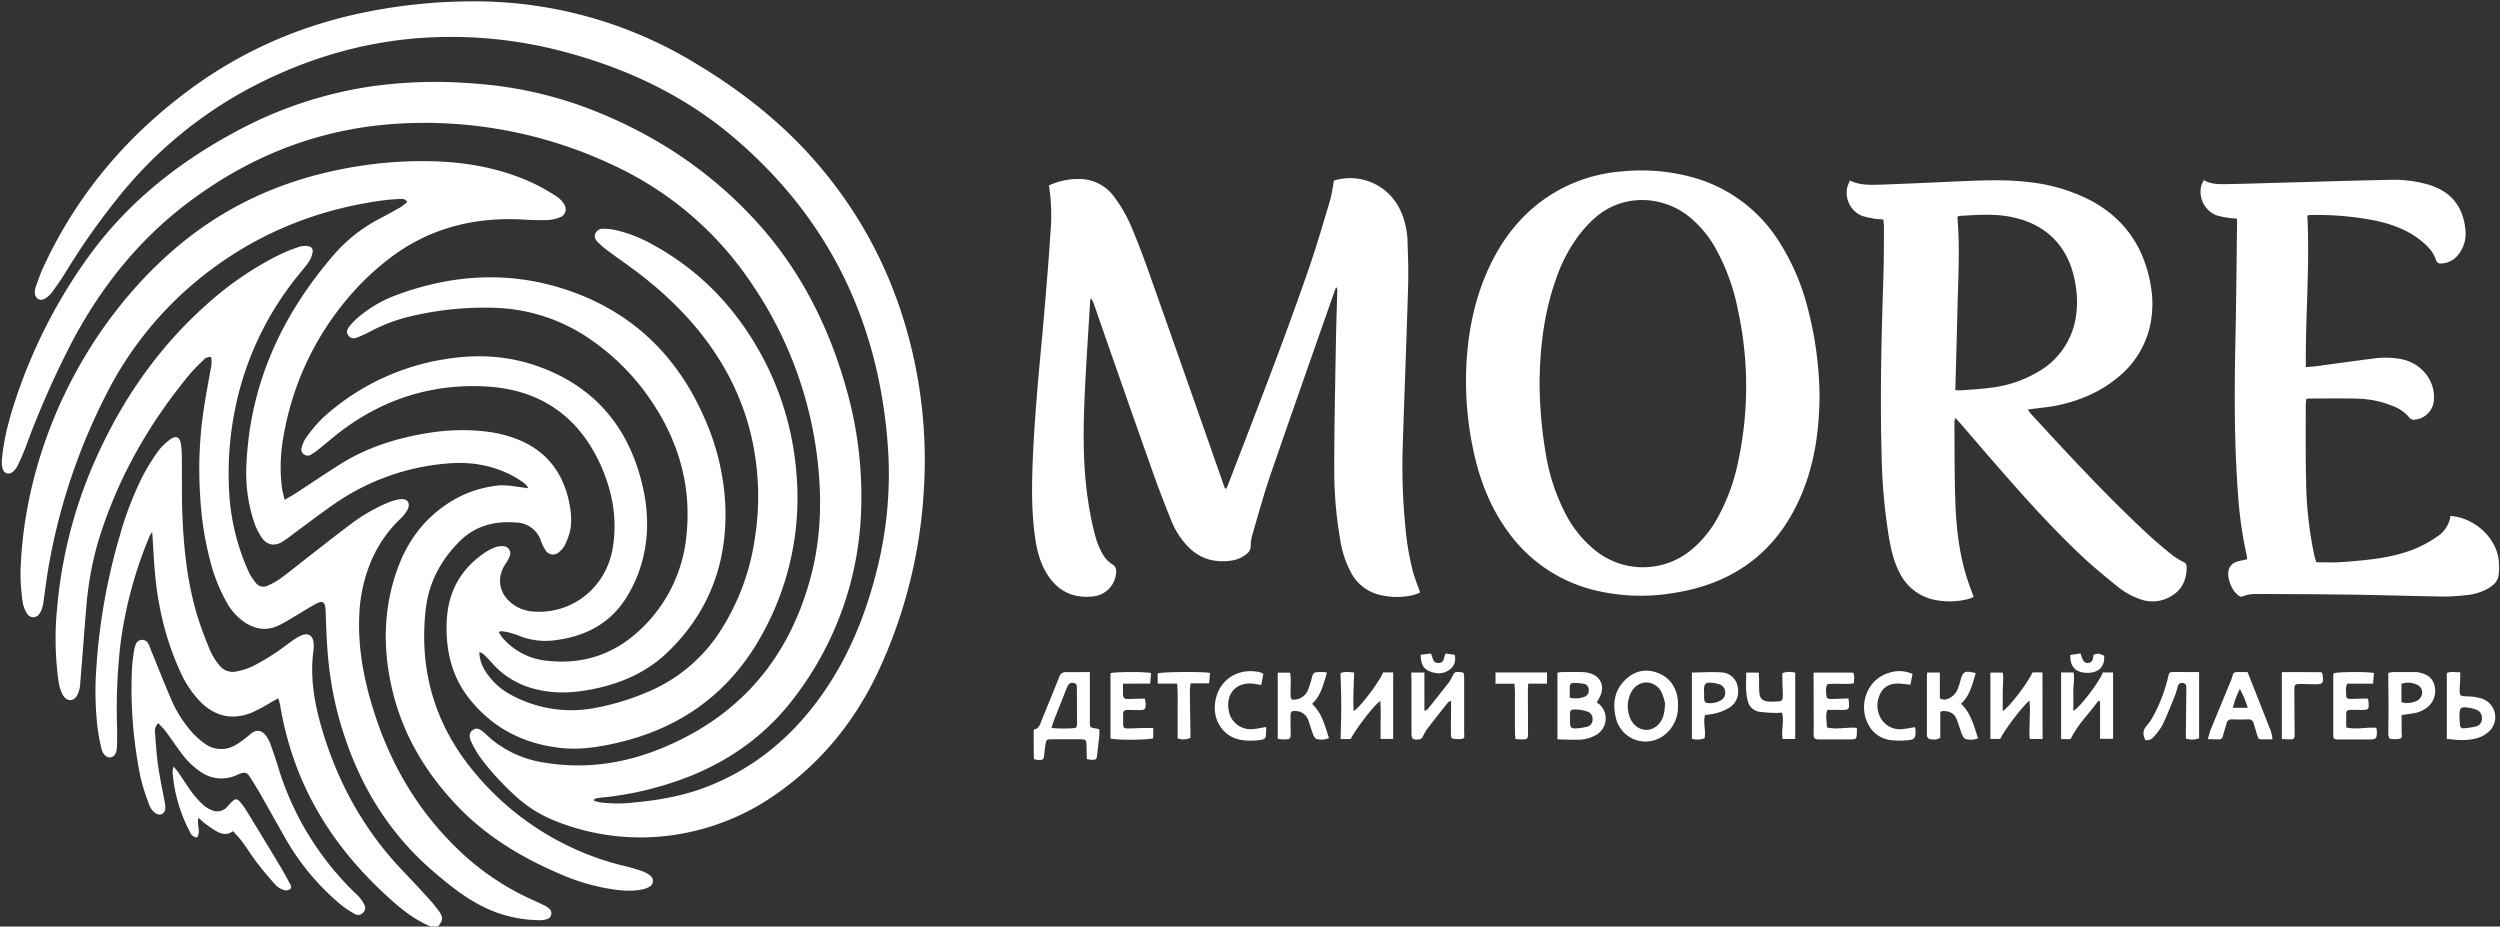 <?xml version="1.0" encoding="UTF-8" standalone="no"?>
<svg id="logo_more" xmlns:svg="http://www.w3.org/2000/svg" xmlns="http://www.w3.org/2000/svg" fill="#ffffff" height="361.44" width="975.28" version="1.1" viewBox="0 0 975.28 361.44">
  <rect x="0" y="0" width="975.28" height="361.44" fill="#333333" stroke="none"/>
  <title>logo_more</title>
<path
  id="path4"
  d="M 168,361.42 H 0 V 0 h 975.28 v 361.42 h -804.4 c 2,-2.27 2.14,-3.51 0.41,-5.94 a 56.78,56.78 0 0 0 -4.42,-5.37 q -4.85,-5.32 -9.82,-10.52 c -15.15,-15.91 -25.4,-34.57 -31.53,-55.6 -2.89,-9.92 -4.6,-19.94 -3.2,-30.3 a 13.86,13.86 0 0 0 0.05,-2.88 c -0.23,-2.89 -2.18,-4.08 -4.87,-2.91 a 20.64,20.64 0 0 0 -3.29,1.95 c -2.37,1.64 -4.63,3.44 -7,5 a 91.16,91.16 0 0 1 -8.49,5 28,28 0 0 1 -6.12,2 6.62,6.62 0 0 1 -7.08,-2.44 23.59,23.59 0 0 1 -3.42,-5.46 143.9,143.9 0 0 1 -5.22,-14.16 c -3.81,-12.8 -5.2,-26 -5.71,-39.3 -0.27,-7.19 -0.12,-14.4 -0.2,-21.6 a 40.26,40.26 0 0 0 -0.33,-5.49 c -0.43,-3.05 -2,-3.71 -4.44,-1.82 a 21.62,21.62 0 0 0 -4.58,4.53 84,84 0 0 0 -5.94,9.59 130.36,130.36 0 0 0 -9.11,24 235.1,235.1 0 0 0 -8.95,50.68 123.65,123.65 0 0 0 0.43,23.48 77.23,77.23 0 0 0 1.53,8.25 c 0.54,2.26 2.06,3.58 3.46,3.44 1.4,-0.14 2.47,-1.51 2.59,-4.07 0.11,-2.39 0.1,-4.79 0.06,-7.19 a 223.1,223.1 0 0 1 1.24,-32.58 161.88,161.88 0 0 1 11.42,-42.48 13.77,13.77 0 0 1 1,-1.67 c 0.09,1.32 0.14,2.1 0.19,2.88 0.5,8.14 0.87,16.3 2.38,24.34 a 110.71,110.71 0 0 0 8.64,27.87 40.38,40.38 0 0 0 7.66,11.26 c 5.76,5.73 12.49,7.22 20,4.19 a 75,75 0 0 0 7.78,-4.21 l 2.47,-1.37 a 11.92,11.92 0 0 1 0.46,1.2 c 0.19,0.78 0.37,1.56 0.5,2.34 a 124.74,124.74 0 0 0 7.94,27.35 c 7.88,18.64 20,34.13 35,47.55 4.73,4.14 9.69,8.03 15.63,10.46 z m 63.7,-49 0.08,-0.54 a 1.92,1.92 0 0 1 0.58,-0.34 21.28,21.28 0 0 1 2.37,-0.39 120,120 0 0 0 21.43,-4 c 21.74,-5.91 40.2,-17.05 53.84,-35.16 a 126.61,126.61 0 0 0 25.91,-72.29 153.07,153.07 0 0 0 -5.69,-47.69 c -6.82,-24.49 -18,-46.74 -35.18,-65.58 -18.95,-20.77 -42,-35.59 -68.41,-45.19 a 158,158 0 0 0 -42.15,-8.71 179.92,179.92 0 0 0 -40,1.2 A 160.23,160.23 0 0 0 90.92,51.9 C 68.55,64.07 49.15,79.72 34.22,100.55 A 205.1,205.1 0 0 0 6.68,154.14 c -2.76,8.11 -5.09,16.34 -5.89,24.92 a 10.57,10.57 0 0 0 0.19,3.55 c 0.58,2.28 2.71,2.81 4.41,1.14 a 8.31,8.31 0 0 0 1.64,-2.34 c 1,-2.24 2.08,-4.5 2.95,-6.82 a 351.21,351.21 0 0 1 18.84,-42.52 c 11.06,-20.54 25.3,-38.36 44,-52.59 25.33,-19.28 53.66,-30.1 85.53,-31.39 a 172.21,172.21 0 0 1 81.24,16.51 131,131 0 0 1 53.5,45.79 153.13,153.13 0 0 1 26.22,72.54 c 1.35,14.21 0.69,28.32 -3,42.14 -8.49,31.86 -27.81,54.48 -58.44,66.94 -14.45,5.88 -29.58,8.09 -45.16,5.54 a 42.24,42.24 0 0 1 -20.83,-9.17 c -1,-0.88 -2,-1.84 -3,-2.72 -1.86,-1.57 -3,-1.8 -4.3,-1 -1.3,0.8 -1.73,2.37 -0.72,4.52 a 40.68,40.68 0 0 0 3.86,6.6 104.36,104.36 0 0 0 12.73,14 50.22,50.22 0 0 0 16.72,10.59 89.35,89.35 0 0 0 46,5.25 92.7,92.7 0 0 0 41.01,-16.92 c 17,-12.18 29.56,-28 38.4,-46.8 a 193.18,193.18 0 0 0 17.74,-70.06 185.72,185.72 0 0 0 -3.25,-49.14 C 351.26,114.01 339.26,88.24 320.46,65.7 306.3,48.7 289.23,35.28 270.3,24.06 A 165.5,165.5 0 0 0 183.68,0.53 212.13,212.13 0 0 0 147.41,3.8 c -27.32,4.83 -52.24,15.22 -74.48,31.93 -24.46,18.38 -43.46,41.17 -56.22,69 -1.1,2.39 -1.94,4.9 -2.81,7.38 a 5.4,5.4 0 0 0 -0.25,2.36 c 0.23,2.08 2,3.09 3.82,2.05 a 9.37,9.37 0 0 0 2.84,-2.51 c 2,-2.71 3.89,-5.48 5.64,-8.34 a 269.32,269.32 0 0 1 19.53,-27.9 165.29,165.29 0 0 1 54,-44.55 c 21.88,-11.23 45,-17.79 69.61,-18.78 a 170.93,170.93 0 0 1 50.84,5.61 c 24.05,6.36 46.25,16.64 65.38,32.67 38.11,31.95 58,73.22 61.17,122.61 a 152.77,152.77 0 0 1 -4.72,48.37 c -4.45,17.26 -11.19,33.52 -21.63,48.07 -11.22,15.6 -25.45,27.52 -43.45,34.75 -9.29,3.73 -19,5.53 -28.93,6.44 a 54.61,54.61 0 0 1 -13.64,0 c -0.79,-0.09 -1.6,-0.37 -2.43,-0.58 z m 246.74,-121.88 -0.55,0.08 -0.87,-2.4 q -14.58,-41.52 -29.19,-83 c -2.21,-6.25 -4.57,-12.47 -7.25,-18.52 a 55,55 0 0 0 -5.92,-9.83 16.8,16.8 0 0 0 -14.07,-7 26.74,26.74 0 0 0 -11.42,2.52 74.8,74.8 0 0 1 0.64,17.84 c -0.69,10.93 -1.62,21.84 -2.54,32.76 -0.81,9.64 -1.81,19.26 -2.6,28.9 -0.66,8.13 -1.28,16.27 -1.66,24.41 -0.52,11 -0.8,22.07 0.71,33.06 0.77,5.59 2.14,11 5.44,15.71 4.2,6 10,8.46 17.25,7.64 a 10,10 0 0 0 9,-9.63 3,3 0 0 0 -1.56,-2.93 10.72,10.72 0 0 1 -3.33,-3.34 27.69,27.69 0 0 1 -2.87,-6.29 99.94,99.94 0 0 1 -2.43,-10.26 c -2.84,-15 -2.85,-30.07 -2.19,-45.19 0.55,-12.54 1.42,-25.07 2.17,-37.6 a 6.91,6.91 0 0 1 0.26,-1.16 7.93,7.93 0 0 1 1.26,2.47 q 11.5,32.81 23,65.62 c 2.27,6.4 4.71,12.75 7.26,19 a 30.56,30.56 0 0 0 6.57,10 c 4.63,4.71 10.31,6.17 16.7,5.29 a 11.74,11.74 0 0 0 5.88,-2.52 3.87,3.87 0 0 0 1.72,-3.22 16.4,16.4 0 0 1 0.67,-4.5 c 2.3,-7.82 4.43,-15.7 7.08,-23.4 8.27,-24 16.74,-48 25.15,-72 a 8,8 0 0 1 0.5,-1 2.72,2.72 0 0 1 0.43,1.65 c -0.18,6.71 -0.42,13.43 -0.53,20.15 -0.27,16.15 -0.64,32.3 -0.64,48.45 a 158.83,158.83 0 0 0 2.27,27.95 40,40 0 0 0 4.41,13.36 17.06,17.06 0 0 0 10.67,8.35 28.22,28.22 0 0 0 13.3,0.22 20.66,20.66 0 0 0 2.84,-1.05 c -1,-2.93 -2.07,-5.52 -2.81,-8.2 a 106.6,106.6 0 0 1 -3,-18.19 234.11,234.11 0 0 1 -1,-29.24 c 0.63,-21.1 1.5,-42.2 2.12,-63.3 0.19,-6.23 0,-12.47 -0.24,-18.7 a 30.39,30.39 0 0 0 -2.73,-11.37 21.54,21.54 0 0 0 -26,-11.67 69.44,69.44 0 0 1 -1.35,7.29 c -2.6,8.73 -5.14,17.49 -8.09,26.1 -9.87,28.74 -21,57 -31.88,85.38 -0.17,0.47 -0.34,0.88 -0.58,1.31 z m -283.76,56.24 0.35,-0.59 a 19.54,19.54 0 0 1 2.78,0.32 36.23,36.23 0 0 1 4.81,1.5 27.3,27.3 0 0 0 14.31,1.69 c 12,-1.59 21.73,-6.85 28,-17.53 a 54,54 0 0 0 4.22,-8.85 c 4.07,-11.24 4.16,-22.75 1.41,-34.26 -5.45,-22.8 -18.94,-38.6 -41.27,-46.36 -11.65,-4 -23.66,-4.56 -35.77,-2.57 a 91.71,91.71 0 0 0 -47.7,23 56.23,56.23 0 0 0 -6.46,7.68 12.64,12.64 0 0 0 -1.65,3.7 2.34,2.34 0 0 0 0.7,2.63 2.41,2.41 0 0 0 2.92,0.22 28.07,28.07 0 0 0 3.35,-2.36 c 2.93,-2.35 5.76,-4.84 8.77,-7.09 16.59,-12.39 35.35,-18.23 55.94,-17.16 21.09,1.1 36.4,11.45 45.08,30.92 4.59,10.29 6.5,21.06 4.57,32.3 -2.62,15.28 -15.8,25.73 -30.92,24.6 a 15.1,15.1 0 0 1 -7.63,-2.6 c -5.83,-4 -7,-10.47 -3.09,-16.23 a 12,12 0 0 0 1.54,-2.94 2.75,2.75 0 0 0 -2.31,-3.69 6.89,6.89 0 0 0 -3.06,0.29 18.51,18.51 0 0 0 -4.08,2 c -7.86,5.19 -12.94,12.36 -14.6,21.65 a 49.51,49.51 0 0 0 -0.55,11.22 c 0.47,8.9 3.13,17.15 8.73,24.22 9.35,11.81 21.79,18 36.67,19.39 7,0.66 13.87,-0.42 20.69,-2 25.66,-5.82 45,-20.08 57.44,-43.35 A 109.58,109.58 0 0 0 310.68,184.47 115.12,115.12 0 0 0 296,136.7 C 286,119.04 272.29,105.02 254.37,95.29 a 53.47,53.47 0 0 0 -15,-5.72 21.94,21.94 0 0 0 -3.8,-0.37 3.23,3.23 0 0 0 -3.37,1.82 c -0.59,1.38 0.1,2.53 1,3.46 a 33.6,33.6 0 0 0 3.43,3 c 3,2.25 6.09,4.41 9.13,6.63 a 145.66,145.66 0 0 1 23.23,20.73 c 11.56,13 19.84,27.8 23.92,44.82 a 104.58,104.58 0 0 1 1.54,40 90.8,90.8 0 0 1 -13.23,36 62,62 0 0 1 -28.54,24.27 97.76,97.76 0 0 1 -20.84,6.35 49.07,49.07 0 0 1 -31.47,-4.66 27,27 0 0 1 -11,-9.75 14.49,14.49 0 0 1 -2.36,-7.43 4,4 0 0 1 1.86,1 c 1.09,1.06 2.13,2.17 3.14,3.3 a 32.94,32.94 0 0 0 16.8,10.12 c 7.53,1.91 15.08,1.51 22.6,0 10.94,-2.24 20.9,-6.53 29.05,-14.39 15.77,-15.19 23,-33.9 22.56,-55.64 a 93.81,93.81 0 0 0 -8.43,-36.22 c -11,-24.8 -29.2,-41.76 -55.08,-50 -21.84,-6.91 -43.58,-5.36 -64.92,2.56 a 49.08,49.08 0 0 0 -15.22,9 22.14,22.14 0 0 0 -3.12,3.3 c -1.09,1.45 -1.08,2.51 -0.29,3.51 0.79,1 1.88,1.32 3.47,0.7 1.59,-0.62 3.37,-1.48 5,-2.31 a 65,65 0 0 1 13.58,-5.38 123.66,123.66 0 0 1 35.41,-3.85 69.1,69.1 0 0 1 38,13.06 90,90 0 0 1 19.16,18.36 c 12.87,16.87 19.44,35.72 17.24,57.11 a 57.55,57.55 0 0 1 -18.33,37.28 c -10.25,9.56 -22.46,13.46 -36.4,11.83 a 26.2,26.2 0 0 1 -17,-8.88 17.58,17.58 0 0 1 -1.41,-2.12 z m -83.61,-51.79 c -0.46,-2 -0.9,-3.46 -1.1,-4.92 a 65.59,65.59 0 0 1 0.72,-20.31 112.5,112.5 0 0 1 24.53,-52.93 102.15,102.15 0 0 1 15.42,-15.06 c 15.73,-12.54 33.78,-17.29 53.62,-16.16 3,0.17 6.08,0.29 9.11,0.2 a 15.46,15.46 0 0 0 4.9,-1 3.39,3.39 0 0 0 1.7,-5.31 9.65,9.65 0 0 0 -2.81,-2.88 81.7,81.7 0 0 0 -8.95,-5.09 c -12.37,-5.78 -25.5,-8.25 -39.07,-8.65 a 161,161 0 0 0 -37,3.3 C 108.32,71.03 86.95,80.97 68.42,96.83 32.37,127.7 9.37,175.7 7.96,223.12 a 80,80 0 0 0 0.77,11.23 12.55,12.55 0 0 0 1.48,4.51 c 1.45,2.63 4.22,2.5 5.59,-0.19 a 11.39,11.39 0 0 0 1,-3.19 c 0.72,-4.57 1.29,-9.18 2,-13.75 a 235.83,235.83 0 0 1 22,-66.72 138.38,138.38 0 0 1 37.91,-47.11 c 20.52,-16.34 43.88,-26 69.79,-29.66 2.45,-0.34 4.93,-0.53 7.4,-0.66 1,-0.05 2.09,-0.18 2.95,1.19 a 24.27,24.27 0 0 1 -2.61,2 c -2.92,1.67 -5.88,3.25 -8.84,4.84 A 60.14,60.14 0 0 0 130.23,99.3 c -20.11,23.27 -32.51,49.81 -34.08,80.88 a 61.08,61.08 0 0 0 3.08,23.88 24.41,24.41 0 0 0 2.93,5.73 c 2,2.81 4.84,3.34 7.81,1.59 a 56.91,56.91 0 0 0 4.87,-3.49 c 5.29,-3.87 10.49,-7.87 15.89,-11.59 a 89.84,89.84 0 0 1 43.56,-15.52 c 9.51,-0.86 18.49,0.68 26.82,5.45 a 39.61,39.61 0 0 1 3.78,2.54 7.76,7.76 0 0 1 1.14,1.65 c -1.83,-0.25 -3.14,-0.47 -4.47,-0.61 a 35,35 0 0 0 -6.66,-0.51 43.73,43.73 0 0 0 -19.78,6.77 c -9.82,6.3 -16.32,15.2 -20.19,26.06 -5.42,15.21 -5.67,30.74 -2.07,46.34 4.14,18 13.33,33.3 26.09,46.49 11.14,11.51 24.61,19.56 39.22,25.82 a 82,82 0 0 0 17.35,5.5 c 4.8,0.9 9.64,1.62 14.53,0.73 a 9.76,9.76 0 0 0 3.35,-1.17 2.57,2.57 0 0 0 0.22,-4.28 9.23,9.23 0 0 0 -2.89,-1.65 c -2.18,-0.76 -4.42,-1.4 -6.67,-2 a 109,109 0 0 1 -58.47,-36 c -15.71,-18.45 -22.28,-40 -19.55,-64.19 1.17,-10.48 5.9,-19.38 13.37,-26.73 6.11,-6 13.71,-7.9 22.07,-7.18 a 10.39,10.39 0 0 1 9.54,7.22 16.53,16.53 0 0 0 1.68,3.43 3.37,3.37 0 0 0 5.36,0.84 8,8 0 0 0 2.15,-2.53 25.72,25.72 0 0 0 2,-5.13 c 1.07,-4.38 0.52,-8.74 -0.51,-13.06 -2.63,-11 -9.05,-18.88 -19.65,-23.16 a 48.28,48.28 0 0 0 -12.05,-3.07 80.59,80.59 0 0 0 -22.95,0.51 c -12.11,1.94 -23.67,5.51 -34.15,12.06 -5.83,3.64 -11.51,7.52 -17.27,11.27 -1.28,0.91 -2.67,1.66 -4.59,2.8 z m 680,-35.23 2.58,-0.35 c 2.69,-0.36 5.41,-0.58 8.07,-1.1 8.92,-1.74 17.15,-5.08 24.25,-10.89 a 35.86,35.86 0 0 0 12.81,-20.31 40.69,40.69 0 0 0 0.24,-16 c -2.57,-14.8 -10.24,-26 -23.64,-33.06 a 68.25,68.25 0 0 0 -24.26,-7.07 c -9.18,-1.07 -18.37,-0.62 -27.56,-0.23 -9.83,0.43 -19.65,0.91 -29.48,1.25 -4.13,0.14 -8.31,0.35 -12.38,-1.57 a 20.67,20.67 0 0 0 -1,2.55 9.76,9.76 0 0 0 5.69,11.2 31.69,31.69 0 0 0 5.6,1.2 26.81,26.81 0 0 0 2.76,0.2 c 0.09,1.17 0.25,2.19 0.24,3.2 0,6.48 0,13 -0.23,19.43 -0.76,23 -1.33,46 -0.69,69.09 a 221.81,221.81 0 0 0 2.85,32.23 c 0.84,4.81 1.87,9.58 4.2,13.94 a 19.49,19.49 0 0 0 13.1,10.4 29.38,29.38 0 0 0 14,-0.29 10.58,10.58 0 0 0 1.76,-0.75 c -0.9,-2.5 -1.78,-4.73 -2.51,-7 -3.14,-9.75 -4.31,-19.84 -4.63,-30 -0.32,-10.16 -0.28,-20.47 -0.38,-30.7 a 20.13,20.13 0 0 1 0.28,-2.17 c 0.83,0.88 1.38,1.42 1.89,2 3,3.51 6,7.05 9.08,10.55 12,13.82 24,27.67 37.3,40.32 4.79,4.57 10,8.76 15.1,13 a 29,29 0 0 0 9,5 14,14 0 0 0 12.22,-1.42 c 4.12,-2.49 5.77,-6.45 5.77,-11.18 a 2,2 0 0 0 -1.31,-2 27.74,27.74 0 0 1 -4.84,-3.08 c -3.4,-2.79 -6.76,-5.63 -10,-8.64 -15.65,-14.67 -30.23,-30.38 -44.72,-46.18 -0.41,-0.42 -0.67,-0.89 -1.16,-1.57 z m -81.24,-5.21 A 140.82,140.82 0 0 0 705.18,120.03 88.66,88.66 0 0 0 693.61,93.55 58,58 0 0 0 662.13,69.7 75.64,75.64 0 0 0 632.68,66.88 60.68,60.68 0 0 0 606.36,75.17 c -10.69,6.38 -18.46,15.42 -24.1,26.4 -6.06,11.78 -9,24.4 -10,37.52 a 129.21,129.21 0 0 0 2.34,35.8 c 2.38,11.55 6.42,22.43 13.36,32.09 a 58.49,58.49 0 0 0 33,23 76.3,76.3 0 0 0 32.11,1.34 c 24,-3.76 40.89,-16.71 50.11,-39.33 4.87,-11.98 6.5,-24.53 6.65,-37.44 z m 246.14,46.71 a 11.47,11.47 0 0 1 -5.3,8.09 45.25,45.25 0 0 1 -7.48,4.24 c -6.43,2.82 -13.27,4.1 -20.21,4.84 -3.57,0.38 -7.15,0.73 -10.74,0.91 -2.86,0.15 -5.72,0 -8.69,0 -0.31,-1.07 -0.58,-1.89 -0.77,-2.73 a 148.72,148.72 0 0 1 -3.19,-29.28 c -0.24,-9.75 -0.11,-19.51 -0.14,-29.27 0,-0.78 0.11,-1.55 0.17,-2.36 a 5.63,5.63 0 0 1 1.07,-0.24 c 6.55,0 13.11,-0.15 19.66,0.08 a 38,38 0 0 1 12.84,2.76 14.77,14.77 0 0 1 6.64,4.56 2.24,2.24 0 0 0 2.32,0.81 8.19,8.19 0 0 0 7.31,-7.92 c 0.43,-7.31 -4.76,-13.88 -12.31,-15.57 a 34.07,34.07 0 0 0 -11.7,-0.27 c -7.22,0.87 -14.41,1.94 -21.62,2.91 -1.38,0.18 -2.77,0.24 -4.34,0.38 -0.18,-19.92 1.63,-39.46 0.58,-59.14 a 9.82,9.82 0 0 1 1.29,-0.19 117.76,117.76 0 0 1 25.28,2.19 c 6.56,1.39 12.76,3.65 18,8 2.45,2 4.64,4.2 5.6,7.32 a 1.85,1.85 0 0 0 2.18,1.39 8.61,8.61 0 0 0 6.42,-3.3 13,13 0 0 0 2.89,-9.87 c -0.85,-9.22 -5.88,-15.18 -14.77,-17.68 a 48.29,48.29 0 0 0 -14.23,-1.78 c -14.63,0.28 -29.26,0.76 -43.88,1.15 -7,0.19 -14.07,0.44 -21.1,0.54 -2.7,0 -5.44,-0.05 -8.07,-1.57 a 15,15 0 0 0 -0.93,2 9.87,9.87 0 0 0 5.88,11.73 29.48,29.48 0 0 0 4.91,1 c 0.92,0.16 1.87,0.19 3.09,0.31 0,1.2 0,2.22 0,3.24 -0.17,13.43 -0.27,26.87 -0.54,40.3 -0.43,21.6 -0.63,43.18 1,64.74 a 152.54,152.54 0 0 0 3.17,22.3 c 0.17,0.74 0.23,1.51 0.35,2.29 -1.46,0.34 -2.73,0.53 -3.93,0.93 a 4.58,4.58 0 0 0 -3.41,3.66 c -0.57,3.27 1.79,9 5,10.06 1,-0.3 1.86,-0.65 2.79,-0.84 a 13.67,13.67 0 0 1 2.86,-0.28 c 12.23,0.06 24.46,0.08 36.69,0.26 12.23,0.18 24.3,0.56 36.46,0.75 a 72.71,72.71 0 0 0 8.84,-0.54 21.54,21.54 0 0 0 8.47,-2.48 c 2.15,-1.22 4,-2.84 4.3,-5.43 a 23.72,23.72 0 0 0 -0.17,-7.14 C 972.8,208.76 964.82,202 955.97,201.26 Z M 82.39,139.33 a 11.39,11.39 0 0 1 -0.11,4.76 c -1,6.06 -2.25,12.11 -3.07,18.2 a 158.8,158.8 0 0 0 -1,31.36 127.49,127.49 0 0 0 4,25.55 65.16,65.16 0 0 0 6.33,15.76 22.29,22.29 0 0 0 7.38,8.05 c 4.34,2.7 8.82,3.14 13.44,0.72 1.34,-0.71 2.66,-1.47 4,-2.25 3.1,-1.83 6.15,-3.73 9.27,-5.52 3.43,-2 4.37,-1.41 4.51,2.45 0.17,4.71 0.3,9.43 0.65,14.13 a 141.34,141.34 0 0 0 3.81,24.86 c 6.31,24.48 18,45.72 37.31,62.41 5.7,4.93 11.53,9.65 18.21,13.21 a 50.16,50.16 0 0 0 23.23,6 9.22,9.22 0 0 0 3.06,-0.38 2.36,2.36 0 0 0 0.85,-4.18 8.12,8.12 0 0 0 -2,-1.29 c -1.65,-0.81 -3.32,-1.57 -5,-2.33 a 101.76,101.76 0 0 1 -29.95,-20.86 c -14.12,-14 -24,-30.63 -30.37,-49.42 -4.5,-13.28 -7.36,-26.82 -6.66,-40.94 a 60.28,60.28 0 0 1 4,-19.17 49.33,49.33 0 0 1 12,-18 14.26,14.26 0 0 0 2.79,-3.55 c 1.31,-2.49 0,-4.43 -2.73,-4.11 a 18.06,18.06 0 0 0 -4.82,1.32 65.52,65.52 0 0 0 -14.13,8.08 c -5.65,4.18 -11.16,8.57 -16.72,12.88 -3.73,2.9 -7.39,5.87 -11.18,8.68 a 29.2,29.2 0 0 1 -4.79,2.7 3.79,3.79 0 0 1 -4.94,-1.18 21.66,21.66 0 0 1 -2.68,-4.22 86.22,86.22 0 0 1 -7.63,-32.24 125.24,125.24 0 0 1 2.33,-31 119.88,119.88 0 0 1 25,-52.78 c 1.3,-1.62 2.68,-3.19 3.83,-4.92 a 9.81,9.81 0 0 0 1.41,-3.5 c 0.3,-1.58 -0.44,-2.45 -2.06,-2.57 a 8.13,8.13 0 0 0 -3.3,0.34 71,71 0 0 0 -8,3.26 128.11,128.11 0 0 0 -28,19.24 C 62.79,134.82 49.2,153.94 39.07,175.55 a 181.08,181.08 0 0 0 -16.71,62 119.93,119.93 0 0 0 0.35,26.58 c 0.35,2.53 0.68,5.1 2.09,7.32 1.41,2.22 4,2.32 5.36,-0.08 a 10.24,10.24 0 0 0 1.16,-3.85 c 0.83,-9.8 1.53,-19.61 2.35,-29.41 a 129.3,129.3 0 0 1 4.62,-26.42 c 7.34,-24.48 19.68,-46.26 36,-65.86 a 63.52,63.52 0 0 1 5.2,-5.31 3,3 0 0 1 2.9,-1.19 z M 61.78,282.12 c 1,1.13 2,2.06 2.75,3.12 2.09,2.83 4,5.76 6.16,8.57 a 30.61,30.61 0 0 0 7.34,7.2 14.19,14.19 0 0 0 14.14,1.47 c 0.51,-0.22 1,-0.47 1.55,-0.65 1.81,-0.62 2.63,-0.4 3.66,1.21 1.48,2.28 2.91,4.59 4.26,6.95 3.42,6 6.73,12 10.18,18 a 94.51,94.51 0 0 0 21.49,25.3 39,39 0 0 0 5,3.28 2.51,2.51 0 0 0 3.12,-0.31 2.59,2.59 0 0 0 0.66,-3.28 14,14 0 0 0 -2.44,-3.47 114.61,114.61 0 0 1 -31.26,-50.95 c -0.85,-2.83 -1.8,-5.64 -2.85,-8.41 a 12.24,12.24 0 0 0 -2,-3.5 c -1.71,-2 -3.79,-1.94 -5.81,-0.23 a 37.1,37.1 0 0 1 -5.76,4.26 10.8,10.8 0 0 1 -12,-0.58 30.79,30.79 0 0 1 -5.47,-5 47.38,47.38 0 0 1 -7.73,-12.4 c -2.83,-6.44 -5.38,-13 -8,-19.5 a 14.58,14.58 0 0 0 -0.82,-2 2.74,2.74 0 0 0 -2.77,-1.54 2.64,2.64 0 0 0 -2.23,1.93 10,10 0 0 0 -0.56,2.08 71.65,71.65 0 0 0 -0.85,7.14 171.83,171.83 0 0 0 3.39,42.89 79,79 0 0 0 3.47,10.7 6.48,6.48 0 0 0 2.18,2.75 c 1.82,1.35 3.78,0.35 3.91,-1.89 a 11,11 0 0 0 -0.28,-2.61 c -0.84,-4.64 -1.87,-9.25 -2.53,-13.91 -0.61,-4.27 -0.87,-8.59 -1.2,-12.89 a 4.13,4.13 0 0 1 1.3,-3.73 z m 15.1,44.58 c 1.61,-2.5 -0.28,-5.11 0.6,-7.79 a 20.08,20.08 0 0 0 1.8,1.73 46.52,46.52 0 0 0 5.22,3.75 c 2,1.13 4.18,1.57 6.43,-0.08 1.28,1.48 2.58,2.78 3.65,4.25 1.94,2.64 3.62,5.46 5.63,8 2.38,3.09 4.92,6.07 7.55,9 a 7.83,7.83 0 0 0 3.27,1.81 2.65,2.65 0 0 0 2.15,-0.45 c 0.76,-0.58 0.3,-1.46 -0.1,-2.17 -1.24,-2.23 -2.43,-4.5 -3.74,-6.69 q -6.6,-11 -13.3,-21.92 a 24.77,24.77 0 0 0 -2.59,-3.44 c -1,-1.14 -1.7,-1.11 -2.82,0 -0.69,0.66 -1.32,1.39 -2,2.1 a 5.07,5.07 0 0 1 -6.12,1.26 10.73,10.73 0 0 1 -3.42,-2.16 37.71,37.71 0 0 1 -4.29,-4.81 c -1.81,-2.43 -3.39,-5 -5.11,-7.53 -0.51,-0.74 -1.14,-1.38 -2,-2.44 a 11.06,11.06 0 0 0 -0.37,2.14 59.67,59.67 0 0 0 6.85,23.51 3.1,3.1 0 0 0 2.71,1.93 z m 348.28,-64.54 c -3.32,0 -6.19,0.08 -9.05,0 a 2.64,2.64 0 0 0 -2.88,1.92 c -2.31,5.78 -4.73,11.53 -7,17.32 -0.57,1.43 -1,2.89 -2.92,3.17 -0.05,3.94 0,7.73 0.06,11.54 a 13.63,13.63 0 0 0 1.49,0.29 c 2.19,0.1 2.39,-0.11 2.57,-2.36 0.1,-1.19 0.25,-2.38 0.45,-3.56 0.33,-2 0.45,-2.1 2.46,-2.12 q 5.4,-0.06 10.8,0 c 2.58,0 2.68,0.14 2.75,2.72 0.05,1.65 0.07,3.31 0.11,5 a 14.61,14.61 0 0 0 1.86,0.29 c 1.83,0 2,-0.19 2.19,-2 0.25,-2.47 0.58,-4.92 0.83,-7.39 0.08,-0.83 0,-1.68 0,-2.47 a 5.71,5.71 0 0 0 -0.91,-0.3 c -2.72,-0.37 -2.77,-0.36 -2.78,-3 0,-5.35 0,-10.71 0,-16.07 z m 182.42,26.29 c 2.79,0 5.4,0.17 8,0.11 a 14.05,14.05 0 0 0 7.1,-1.86 7.39,7.39 0 0 0 1.23,-12 5.86,5.86 0 0 0 -1,-0.64 c 0.48,-0.86 0.8,-1.41 1.09,-2 2.29,-4.37 0.46,-8.48 -4.29,-9.6 a 13,13 0 0 0 -2.85,-0.32 c -2.56,0 -5.11,0 -7.67,0 a 10.41,10.41 0 0 0 -1.61,0.27 z m -57,-26.1 v 2.43 q 0,10.56 0,21.11 c 0,2.35 0.47,2.8 2.81,2.57 a 1.81,1.81 0 0 0 1.64,-1.14 18,18 0 0 1 1.8,-3.1 c 2.63,-3.43 5.32,-6.8 8,-10.18 0.2,-0.25 0.6,-0.34 1.21,-0.68 0,1.12 0,1.9 0,2.69 0,3.36 -0.08,6.72 -0.06,10.08 0,0.67 0.18,1.88 0.44,1.93 a 10.65,10.65 0 0 0 4,0.16 c 1.1,-0.21 0.72,-1.44 0.72,-2.27 q 0,-10.68 0,-21.36 c 0,-0.69 -0.1,-1.39 -0.14,-1.95 a 3.89,3.89 0 0 0 -0.62,-0.34 3.38,3.38 0 0 0 -0.7,-0.1 c -2.3,-0.13 -2.28,-0.12 -3.35,2.07 a 11.48,11.48 0 0 1 -1.23,2.05 q -4.06,5.2 -8.2,10.33 c -0.21,0.26 -0.61,0.35 -1.27,0.7 v -15 z m 246.26,26 v -26 h -3.86 c -1.92,4.17 -9.16,13.64 -11.64,15.1 0,-2.6 0.05,-5.06 0,-7.51 -0.05,-2.45 0.38,-5 0,-7.51 h -4.81 v 25.9 h 3.82 c 1.65,-3.51 8.73,-12.89 11.43,-15 0.07,1.38 0.2,2.53 0.18,3.68 0,3 -0.16,5.92 -0.22,8.87 0,0.77 0.08,1.54 0.14,2.48 z m 21.78,-15 0.66,0.3 v 14.59 h 5.08 v -25.88 h -4 c -1.35,3.7 -9.15,13.93 -11.52,15 0,-2.56 0.06,-5 0,-7.46 -0.06,-2.46 0.66,-5 0.08,-7.53 h -4.84 c 0,3 0,5.88 0,8.73 0,2.85 0,5.75 0,8.63 v 8.59 h 3.71 c 2.74,-5.8 7.28,-10.01 10.82,-14.97 z m -275.13,14.92 v -25.95 h -3.91 c -1.5,3.75 -9,13.62 -11.53,15.11 -0.26,-5.09 0.07,-10.05 0.21,-15.06 -2,-0.17 -3.62,-0.48 -5.32,0.24 0.1,4.27 0.28,8.49 0.29,12.71 0.01,4.22 -0.15,8.55 -0.24,13 h 3.93 c 2.07,-4.13 9.33,-13.53 11.54,-14.82 a 68.71,68.71 0 0 1 0.12,7.43 c 0,2.43 0,4.86 0,7.35 z m 111.09,-13 a 17.55,17.55 0 0 0 0,-1.92 c -0.54,-5.22 -3.1,-9.07 -8.09,-10.88 -4.99,-1.81 -9.31,-0.51 -12.89,3.24 -3.9,4.09 -4.49,9.09 -3.24,14.31 a 11.9,11.9 0 0 0 19.85,6 13.74,13.74 0 0 0 4.37,-10.78 z m -156.11,13 c 1,0.08 1.67,0.19 2.37,0.19 2.52,0 2.72,-0.18 2.7,-2.71 0,-2.16 -0.11,-4.32 -0.07,-6.48 0,-1.71 0.53,-2.08 2.23,-1.87 a 5.25,5.25 0 0 1 4.59,3.69 c 0.67,1.87 1.22,3.8 1.93,5.66 0.23,0.61 0.75,1.44 1.25,1.54 a 7.4,7.4 0 0 0 4.87,-0.35 c -1.66,-4.7 -2.58,-9.61 -6.62,-13.34 3.6,-3.31 4.44,-7.8 5.82,-12.13 a 5.44,5.44 0 0 0 -1,-0.26 c -0.63,0 -1.27,0 -1.91,0 -2.18,0 -2.37,0.21 -3,2.3 a 37.13,37.13 0 0 1 -1.43,4.56 6.05,6.05 0 0 1 -4.85,3.84 c -1.5,0.23 -1.94,-0.06 -2,-1.57 0,-2.15 0.07,-4.31 0.06,-6.47 a 23.69,23.69 0 0 0 -0.25,-2.44 h -4.81 z m 253.35,-25.92 c -0.06,0.92 -0.14,1.55 -0.14,2.17 q 0,10.67 0,21.32 a 3.7,3.7 0 0 0 0.07,1.42 c 0.2,0.44 0.64,1 1,1.08 1.31,0.16 2.69,0.46 4.15,-0.56 V 277.7 a 5.49,5.49 0 0 1 1.13,-0.31 c 2.34,0 4.27,0.82 5.21,3.09 0.78,1.91 1.3,3.94 2.07,5.86 0.29,0.75 0.84,1.8 1.45,1.95 a 7.76,7.76 0 0 0 4.89,-0.25 c -1.7,-4.77 -2.7,-9.72 -6.67,-13.49 3.59,-3.29 4.43,-7.7 5.75,-11.94 -4.43,-1.11 -5.1,-0.72 -6.08,3.28 a 22.07,22.07 0 0 1 -0.81,2.5 6.71,6.71 0 0 1 -2.89,3.7 c -1.24,0.7 -2.55,1.34 -4.22,0.32 v -10.06 z m 109.47,26 4.16,0.12 c 1,0 1.55,-0.42 1.78,-1.48 0.37,-1.63 1,-3.22 1.4,-4.83 a 1.9,1.9 0 0 1 2.13,-1.5 c 2.08,0 4.16,0.05 6.23,0 a 2,2 0 0 1 2.24,1.7 c 0.44,1.53 0.92,3.06 1.38,4.59 0.21,0.7 0.41,1.44 1.32,1.47 1.41,0 2.82,0 4.59,0 a 18.78,18.78 0 0 0 -0.59,-3.08 c -3,-7.65 -6,-15.29 -9.13,-23.15 h -2.76 c -2.69,0 -2.67,-0.15 -3.36,2.32 a 14.12,14.12 0 0 1 -0.6,1.57 c -2.56,6.21 -5.14,12.41 -7.68,18.62 -0.44,1.06 -0.72,2.2 -1.11,3.64 z M 438.1,266.7 h 10.58 c 0.14,-1.57 0.25,-2.86 0.37,-4.12 -2.7,-0.56 -13.91,-0.49 -15.84,0.05 v 25.42 c 2.49,0.67 14.66,0.6 16.67,-0.11 v -4 c -1.44,0 -2.7,0 -4,0 -1.92,0 -3.84,0.19 -5.75,0.18 -1.74,0 -2,-0.27 -2,-1.92 -0.06,-1.2 0,-2.4 0,-3.6 0,-1.2 0.59,-1.73 1.76,-1.71 q 2.16,0 4.32,0.06 c 2.48,0 2.75,-0.23 2.69,-2.71 a 15.58,15.58 0 0 0 -0.29,-1.73 h -2 l -4.79,0.13 c -1.2,0 -1.76,-0.54 -1.73,-1.74 0.03,-1.2 0.01,-2.51 0.01,-4.2 z m 488,-4.13 c -2.69,-0.56 -13.9,-0.48 -15.77,0.08 a 9.72,9.72 0 0 0 -0.17,1.36 q 0,11.16 0,22.32 c 0,1.95 0.18,2.13 2.25,2.15 3.84,0 7.68,0 11.52,0 3,0 3.28,-0.24 3.24,-3.25 a 8.73,8.73 0 0 0 -0.21,-1.29 c -3.86,-0.39 -7.68,0.79 -11.75,-0.17 v -5.33 a 1.33,1.33 0 0 1 1.46,-1.5 c 1.2,0 2.4,0 3.6,0 3.86,0.08 4,0 3.57,-3.83 0,-0.14 -0.15,-0.27 -0.34,-0.57 h -2 c -1.6,0 -3.2,0.09 -4.8,0.1 -0.78,0 -1.46,-0.29 -1.49,-1.21 0,-1.48 -0.33,-3 0.4,-4.72 h 10.13 c 0.15,-1.59 0.25,-2.89 0.36,-4.16 z m -68.2,-0.36 c -3.34,0 -6.44,0 -9.54,0 -2,0 -2,0.05 -2.52,2.05 a 61.57,61.57 0 0 1 -5.69,15 20,20 0 0 1 -2.53,3.76 c -1.55,1.79 -1.82,3.38 -0.64,5.75 a 3.48,3.48 0 0 0 3.36,-1.39 22.39,22.39 0 0 0 3.34,-4.68 c 1.75,-3.67 3.23,-7.47 4.77,-11.23 a 22.36,22.36 0 0 0 1,-3.21 c 0.27,-1.13 0.72,-1.95 2.07,-1.82 1.53,0.15 1.41,1.33 1.41,2.33 0,5.52 -0.11,11 -0.17,16.54 0,0.93 0,1.86 0,2.82 a 8,8 0 0 0 5.16,-0.11 z m -136.78,10.3 c -0.82,0 -1.51,0 -2.2,0 -1.6,0 -3.19,0.11 -4.79,0.14 -0.76,0 -1.51,-0.16 -1.61,-1.08 -0.17,-1.55 -0.49,-3.14 0.34,-4.68 3.4,-0.53 6.84,0.26 10.35,-0.37 -0.07,-1.52 0.52,-2.85 -0.32,-4.16 h -15.41 v 2 l 0.06,20.12 c 0,0.72 0,1.44 -0.05,2.15 0,1.19 0.52,1.79 1.72,1.77 h 1.68 c 3.75,0 7.5,0 11.26,0 1.89,0 2,-0.18 2.2,-2 0.08,-0.82 0,-1.66 0,-2.51 -4,-0.33 -7.76,0.79 -11.66,-0.14 0,-2.27 -0.73,-4.44 0.17,-6.85 1.58,0 3.08,0 4.58,0 4.24,0.13 4.24,0.13 3.68,-4.39 z m 233.42,15.73 c 4.27,0.51 8.34,0.86 12.29,-0.44 a 11.41,11.41 0 0 0 4.09,-2.37 7.64,7.64 0 0 0 -2.84,-12.94 21.44,21.44 0 0 0 -3.75,-0.73 23.88,23.88 0 0 0 -2.39,-0.1 c -2.22,-0.11 -2.41,-0.29 -2.39,-2.59 0,-1.36 0.15,-2.71 0.2,-4.07 0,-0.84 0,-1.69 0,-2.74 -1.92,0 -3.55,-0.39 -5.21,0.28 z m -17.64,-9.29 c 1.73,-0.27 3.15,-0.44 4.56,-0.71 a 11,11 0 0 0 6.3,-3.15 8.11,8.11 0 0 0 1.74,-8.26 c -0.84,-2.85 -3.25,-4 -6,-4.55 a 7.83,7.83 0 0 0 -1.67,-0.12 c -2.79,0 -5.59,0 -8.38,0 a 12.66,12.66 0 0 0 -1.79,0.34 c 0,0.8 0,1.51 0,2.21 0,4 0.09,8 0.09,12 0,3.19 -0.1,6.38 -0.08,9.57 0,0.65 0.29,1.81 0.58,1.86 a 9.49,9.49 0 0 0 4,0 c 1.09,-0.31 0.59,-1.66 0.61,-2.56 0.07,-2.12 0.04,-4.26 0.04,-6.63 z m -271.73,0 a 28.25,28.25 0 0 0 4.35,-0.7 19.55,19.55 0 0 0 5.43,-2.35 c 2.79,-2 3.58,-5 2.88,-8.32 a 6.71,6.71 0 0 0 -6.4,-5.25 c -3.73,-0.23 -7.49,0 -11.24,0.07 -0.1,0 -0.21,0.22 -0.16,0.17 v 25.69 a 8.21,8.21 0 0 0 4.93,-0.2 c 0.64,-3.08 -0.68,-6.12 0.21,-9.14 z m 35.15,9.38 v -25.85 a 8.12,8.12 0 0 0 -5,0.17 c 0,1.07 0,2.18 0,3.28 0.05,1.84 0.19,3.68 0.17,5.52 -0.02,1.84 -0.35,2.17 -2.28,2.27 a 23.54,23.54 0 0 1 -3.36,0 c -2.31,-0.22 -3.3,-1.15 -3.52,-3.47 -0.16,-1.75 -0.06,-3.52 -0.1,-5.28 0,-0.84 -0.07,-1.68 -0.11,-2.53 h -4.92 c 0,3.86 -0.4,7.52 0.63,11.12 a 5.53,5.53 0 0 0 4.52,4.17 56.57,56.57 0 0 0 6.66,0.43 c 0.68,0 1.38,-0.05 2.19,-0.09 0.84,3.49 -0.35,6.85 0.2,10.28 z m 45.78,-25.37 a 12.44,12.44 0 0 0 -9.15,-0.44 c -8.57,2.5 -11.94,12.41 -8.23,19.81 a 11.42,11.42 0 0 0 9.66,6.51 29.35,29.35 0 0 0 4.78,0.05 c 3.87,-0.23 4.22,-0.65 4.09,-4.44 a 2.5,2.5 0 0 0 -0.31,-0.74 c -1.49,0.24 -3,0.56 -4.46,0.71 a 8.6,8.6 0 0 1 -9.28,-5.27 9.86,9.86 0 0 1 -0.35,-6.79 c 1.07,-3.62 3.58,-5.63 7.36,-5.66 1.57,0 3.15,0.26 5.07,0.43 0.26,-1.37 0.53,-2.74 0.82,-4.2 z m -253.25,0 a 9.16,9.16 0 0 0 -1.35,-0.62 c -8.6,-1.9 -16.5,3.07 -17.52,12.33 -0.74,6.7 3.32,12.63 9.68,14 a 21.79,21.79 0 0 0 5.71,0.32 c 5.25,-0.29 4.32,-0.79 4.63,-4.93 0,-0.06 -0.09,-0.13 -0.22,-0.31 -1.56,0.25 -3.18,0.63 -4.82,0.76 a 8.63,8.63 0 0 1 -9.56,-6.86 c -1.48,-7.14 3.22,-12 10.38,-10.69 0.68,0.12 1.36,0.21 2.23,0.35 0.3,-1.61 0.55,-2.95 0.84,-4.42 z m 103.32,3.74 h 7.39 v -4.35 h -20.09 v 4.35 h 7.38 c 0.08,1.23 0.2,2.17 0.2,3.11 0,5.27 0,10.55 0,15.83 0,0.84 0.11,1.68 0.17,2.59 0.89,0.08 1.52,0.18 2.15,0.19 2.65,0.06 2.8,-0.1 2.79,-2.83 q 0,-8 -0.07,-16.06 c -0.05,-0.83 0.03,-1.69 0.08,-2.83 z m -124.12,-4.19 c -3.16,-0.55 -18.61,-0.43 -20.46,0.14 v 4.05 h 7.58 c 0.33,3.67 0.18,7.17 0.2,10.66 0.02,3.49 0,7.13 0,10.69 a 6.35,6.35 0 0 0 5,-0.19 c 0,-0.69 0,-1.47 0,-2.26 -0.08,-5.35 -0.18,-10.7 -0.24,-16 0,-0.92 0.18,-1.84 0.29,-3 h 7.26 c 0.15,-1.48 0.25,-2.72 0.37,-4.09 z m 418.12,25.82 c 1.34,0 2.51,0.1 3.68,0.09 a 1.24,1.24 0 0 0 1.32,-1.37 c 0,-0.48 0,-1 0,-1.44 0,-5.43 -0.08,-10.85 -0.1,-16.28 0,-2.38 0.12,-2.51 2.61,-2.52 1.6,0 3.2,0 4.79,0.08 3.86,0.08 4.07,-0.16 3.54,-4.06 0,-0.14 -0.18,-0.25 -0.46,-0.63 -4.95,0 -10.09,-0.06 -15.37,0 z m -69.34,-32.55 c -2.19,-0.94 -2.19,-0.94 -4.06,-0.37 -0.28,1.33 -0.11,3 -2.13,3.21 -1.5,0.13 -2.08,-0.55 -3,-3.7 l -3.93,0.57 c -0.28,4.72 2.24,7.1 7,7 4.18,-0.1 6.55,-2.68 6.12,-6.71 z m -266.58,-0.35 c 0,3 0.72,5.25 3.15,6.34 2.65,1.18 5.54,1.34 8,-0.5 a 5.14,5.14 0 0 0 2,-5.83 l -3.45,-0.48 c -0.95,1.43 -0.47,3.65 -2.8,3.68 -2.33,0.03 -2.16,-2.16 -3,-3.72 z"
  style="fill:none"/>
<path
  id="path6"
  d="m 168,361.42 c -5.94,-2.43 -10.9,-6.32 -15.62,-10.55 -15,-13.42 -27.09,-28.91 -35,-47.55 a 124.74,124.74 0 0 1 -7.94,-27.35 c -0.13,-0.78 -0.31,-1.56 -0.5,-2.34 a 11.92,11.92 0 0 0 -0.46,-1.2 l -2.47,1.37 a 75,75 0 0 1 -7.78,4.21 c -7.53,3 -14.26,1.54 -20,-4.19 A 40.38,40.38 0 0 1 70.57,262.56 110.71,110.71 0 0 1 61.94,234.7 c -1.51,-8 -1.88,-16.2 -2.38,-24.34 0,-0.78 -0.1,-1.56 -0.19,-2.88 a 13.77,13.77 0 0 0 -1,1.67 161.88,161.88 0 0 0 -11.42,42.48 223.1,223.1 0 0 0 -1.27,32.57 c 0,2.4 0.05,4.8 -0.06,7.19 -0.12,2.56 -1.07,3.92 -2.59,4.07 -1.52,0.15 -2.92,-1.18 -3.46,-3.44 a 77.23,77.23 0 0 1 -1.53,-8.25 123.65,123.65 0 0 1 -0.43,-23.48 235.1,235.1 0 0 1 8.95,-50.68 130.36,130.36 0 0 1 9.12,-23.91 84,84 0 0 1 5.91,-9.57 21.62,21.62 0 0 1 4.58,-4.53 c 2.48,-1.89 4,-1.23 4.44,1.82 a 40.26,40.26 0 0 1 0.33,5.49 c 0.08,7.2 -0.07,14.41 0.2,21.6 0.51,13.29 1.9,26.5 5.71,39.3 a 143.9,143.9 0 0 0 5.22,14.16 23.59,23.59 0 0 0 3.42,5.46 6.62,6.62 0 0 0 7.08,2.44 28,28 0 0 0 6.12,-2 91.16,91.16 0 0 0 8.49,-5 c 2.41,-1.56 4.67,-3.36 7,-5 a 20.64,20.64 0 0 1 3.29,-1.95 c 2.69,-1.17 4.64,0 4.87,2.91 a 13.86,13.86 0 0 1 -0.05,2.88 c -1.4,10.36 0.31,20.38 3.2,30.3 6.13,21 16.38,39.69 31.53,55.6 q 5,5.21 9.82,10.52 a 56.78,56.78 0 0 1 4.42,5.37 c 1.73,2.43 1.56,3.67 -0.41,5.94 z"/>
<path
  id="path8"
  d="m 231.68,312.38 c 0.81,0.21 1.62,0.49 2.44,0.63 a 54.61,54.61 0 0 0 13.64,0 c 9.92,-0.91 19.64,-2.71 28.93,-6.44 18,-7.23 32.2,-19.15 43.42,-34.78 10.44,-14.55 17.18,-30.81 21.63,-48.07 a 152.77,152.77 0 0 0 4.71,-48.29 C 343.24,126.04 323.39,84.77 285.28,52.82 266.15,36.82 243.95,26.51 219.9,20.15 a 170.93,170.93 0 0 0 -50.84,-5.61 c -24.62,1 -47.73,7.55 -69.61,18.78 a 165.29,165.29 0 0 0 -54,44.55 269.32,269.32 0 0 0 -19.53,27.83 c -1.75,2.86 -3.66,5.63 -5.64,8.34 a 9.37,9.37 0 0 1 -2.84,2.51 c -1.8,1 -3.59,0 -3.82,-2.05 a 5.4,5.4 0 0 1 0.25,-2.36 c 0.87,-2.48 1.71,-5 2.81,-7.38 C 29.44,76.88 48.44,54.09 72.9,35.76 95.14,19.05 120.06,8.66 147.38,3.83 a 212.13,212.13 0 0 1 36.3,-3.3 165.5,165.5 0 0 1 86.65,23.57 c 18.93,11.22 36,24.68 50.16,41.64 18.8,22.51 30.8,48.28 36.61,77 a 185.72,185.72 0 0 1 3.25,49.17 193.18,193.18 0 0 1 -17.74,70.06 c -8.84,18.79 -21.44,34.62 -38.4,46.8 a 92.7,92.7 0 0 1 -41.12,16.93 89.35,89.35 0 0 1 -46,-5.25 50.22,50.22 0 0 1 -16.72,-10.59 104.36,104.36 0 0 1 -12.73,-14 40.68,40.68 0 0 1 -3.86,-6.6 c -1,-2.15 -0.59,-3.68 0.72,-4.52 1.31,-0.84 2.44,-0.61 4.3,1 1,0.88 2,1.84 3,2.72 a 42.24,42.24 0 0 0 20.88,9.09 c 15.58,2.55 30.71,0.34 45.16,-5.54 30.63,-12.46 49.95,-35.08 58.44,-66.94 3.69,-13.82 4.35,-27.93 3,-42.14 A 153.13,153.13 0 0 0 293.06,110.39 131,131 0 0 0 239.56,64.6 172.21,172.21 0 0 0 158.32,48.09 C 126.45,49.38 98.12,60.2 72.79,79.48 54.1,93.71 39.86,111.53 28.79,132.07 A 351.21,351.21 0 0 0 9.95,174.59 c -0.87,2.32 -1.9,4.58 -2.95,6.82 a 8.31,8.31 0 0 1 -1.64,2.34 c -1.7,1.67 -3.83,1.14 -4.41,-1.14 a 10.57,10.57 0 0 1 -0.19,-3.55 c 0.8,-8.58 3.13,-16.81 5.89,-24.92 A 205.1,205.1 0 0 1 34.21,100.57 C 49.14,79.74 68.54,64.09 90.91,51.92 a 160.23,160.23 0 0 1 53.56,-18.17 179.92,179.92 0 0 1 40,-1.2 158,158 0 0 1 42.21,8.71 c 26.39,9.6 49.46,24.42 68.41,45.19 17.19,18.84 28.36,41.09 35.18,65.58 a 153.07,153.07 0 0 1 5.64,47.67 126.61,126.61 0 0 1 -25.91,72.27 c -13.64,18.11 -32.1,29.25 -53.84,35.16 a 120,120 0 0 1 -21.43,4 21.28,21.28 0 0 0 -2.37,0.39 1.92,1.92 0 0 0 -0.58,0.34 z"/>
<path
  id="path10"
  d="m 478.44,190.54 c 0.2,-0.43 0.41,-0.86 0.58,-1.3 10.89,-28.36 22,-56.64 31.88,-85.38 2.95,-8.61 5.49,-17.37 8.09,-26.1 a 69.44,69.44 0 0 0 1.35,-7.29 21.54,21.54 0 0 1 26,11.67 30.39,30.39 0 0 1 2.73,11.37 c 0.23,6.23 0.43,12.47 0.24,18.7 -0.62,21.1 -1.49,42.2 -2.12,63.3 a 234.11,234.11 0 0 0 1,29.24 106.6,106.6 0 0 0 3,18.19 c 0.74,2.68 1.79,5.27 2.81,8.2 a 20.66,20.66 0 0 1 -2.84,1.05 28.22,28.22 0 0 1 -13.3,-0.22 17.06,17.06 0 0 1 -10.67,-8.35 40,40 0 0 1 -4.41,-13.36 158.83,158.83 0 0 1 -2.27,-27.95 c 0,-16.15 0.37,-32.3 0.64,-48.45 0.11,-6.72 0.35,-13.44 0.53,-20.15 a 2.72,2.72 0 0 0 -0.35,-1.65 8,8 0 0 0 -0.5,1 c -8.41,24 -16.88,48 -25.15,72 -2.65,7.7 -4.78,15.58 -7.08,23.4 a 16.4,16.4 0 0 0 -0.67,4.5 3.87,3.87 0 0 1 -1.72,3.22 11.74,11.74 0 0 1 -5.88,2.52 c -6.39,0.88 -12.07,-0.58 -16.7,-5.29 a 30.56,30.56 0 0 1 -6.57,-10 c -2.55,-6.29 -5,-12.64 -7.26,-19 q -11.6,-32.79 -23,-65.62 a 7.93,7.93 0 0 0 -1.26,-2.47 6.91,6.91 0 0 0 -0.26,1.16 c -0.75,12.53 -1.62,25.06 -2.17,37.6 -0.66,15.12 -0.65,30.23 2.19,45.19 a 99.94,99.94 0 0 0 2.38,10.21 27.69,27.69 0 0 0 2.87,6.29 10.72,10.72 0 0 0 3.33,3.34 3,3 0 0 1 1.56,2.93 10,10 0 0 1 -9,9.63 c -7.2,0.82 -13.05,-1.64 -17.25,-7.64 -3.3,-4.7 -4.67,-10.12 -5.44,-15.71 -1.51,-11 -1.23,-22 -0.71,-33.06 0.38,-8.14 1,-16.28 1.66,-24.41 0.79,-9.64 1.79,-19.26 2.6,-28.9 0.92,-10.92 1.85,-21.83 2.54,-32.76 a 74.8,74.8 0 0 0 -0.64,-17.84 26.74,26.74 0 0 1 11.42,-2.52 16.8,16.8 0 0 1 14.07,7 55,55 0 0 1 5.89,9.87 c 2.68,6.05 5,12.27 7.25,18.52 q 14.69,41.49 29.19,83 l 0.87,2.4 z"/>
<path
  id="path12"
  d="m 194.68,246.78 a 17.58,17.58 0 0 0 1.4,2.08 26.2,26.2 0 0 0 17,8.88 c 13.94,1.63 26.15,-2.27 36.4,-11.83 a 57.55,57.55 0 0 0 18.33,-37.28 c 2.2,-21.39 -4.37,-40.24 -17.24,-57.11 a 90,90 0 0 0 -19.16,-18.36 69.1,69.1 0 0 0 -38,-13.06 123.66,123.66 0 0 0 -35.41,3.85 65,65 0 0 0 -13.58,5.38 c -1.63,0.83 -3.29,1.64 -5,2.31 -1.71,0.67 -2.66,0.32 -3.47,-0.7 -0.81,-1.02 -0.8,-2.06 0.29,-3.51 a 22.14,22.14 0 0 1 3.12,-3.3 49.08,49.08 0 0 1 15.22,-9 c 21.34,-7.92 43.08,-9.47 64.92,-2.56 25.88,8.19 44.11,25.15 55.08,50 a 93.81,93.81 0 0 1 8.43,36.22 c 0.44,21.74 -6.79,40.45 -22.56,55.64 -8.15,7.86 -18.11,12.15 -29.05,14.39 -7.52,1.53 -15.07,1.93 -22.6,0 A 32.94,32.94 0 0 1 191.98,258.7 c -1,-1.13 -2.05,-2.24 -3.14,-3.3 a 4,4 0 0 0 -1.86,-1 14.49,14.49 0 0 0 2.36,7.43 27,27 0 0 0 11,9.75 49.07,49.07 0 0 0 31.47,4.66 97.76,97.76 0 0 0 20.87,-6.31 62,62 0 0 0 28.62,-24.23 90.8,90.8 0 0 0 13.23,-36 104.58,104.58 0 0 0 -1.54,-40 c -4.08,-17 -12.36,-31.79 -23.92,-44.82 a 145.66,145.66 0 0 0 -23.23,-20.73 c -3,-2.22 -6.12,-4.38 -9.13,-6.63 a 33.6,33.6 0 0 1 -3.43,-3 c -0.94,-0.93 -1.63,-2.08 -1,-3.46 a 3.23,3.23 0 0 1 3.37,-1.82 21.94,21.94 0 0 1 3.8,0.37 53.47,53.47 0 0 1 15,5.72 c 17.92,9.73 31.62,23.75 41.63,41.41 a 115.12,115.12 0 0 1 14.6,47.73 109.58,109.58 0 0 1 -12.85,62.06 c -12.46,23.27 -31.78,37.53 -57.44,43.35 -6.82,1.55 -13.7,2.63 -20.69,2 -14.88,-1.4 -27.32,-7.58 -36.67,-19.39 -5.6,-7.07 -8.26,-15.32 -8.73,-24.22 a 49.51,49.51 0 0 1 0.55,-11.22 c 1.66,-9.29 6.74,-16.46 14.6,-21.65 a 18.51,18.51 0 0 1 4.08,-2 6.89,6.89 0 0 1 3.06,-0.29 2.75,2.75 0 0 1 2.31,3.69 12,12 0 0 1 -1.54,2.94 c -3.94,5.76 -2.74,12.21 3.09,16.23 a 15.1,15.1 0 0 0 7.63,2.6 c 15.12,1.13 28.3,-9.32 30.92,-24.6 1.93,-11.24 0,-22 -4.57,-32.3 -8.68,-19.47 -24,-29.82 -45.08,-30.92 -20.59,-1.07 -39.35,4.77 -55.94,17.16 -3,2.25 -5.84,4.74 -8.77,7.09 a 28.07,28.07 0 0 1 -3.31,2.36 2.41,2.41 0 0 1 -2.92,-0.22 2.34,2.34 0 0 1 -0.7,-2.63 12.64,12.64 0 0 1 1.65,-3.7 56.23,56.23 0 0 1 6.46,-7.68 91.71,91.71 0 0 1 47.7,-23 c 12.11,-2 24.12,-1.47 35.77,2.57 22.33,7.76 35.82,23.56 41.27,46.36 2.75,11.51 2.66,23 -1.41,34.26 a 54,54 0 0 1 -4.22,8.85 c -6.27,10.68 -16,15.94 -28,17.53 a 27.3,27.3 0 0 1 -14.34,-1.65 36.23,36.23 0 0 0 -4.81,-1.5 19.54,19.54 0 0 0 -2.78,-0.32 z"/>
<path
  id="path14"
  d="m 111.04,194.99 c 1.92,-1.14 3.31,-1.89 4.63,-2.75 5.76,-3.75 11.44,-7.63 17.27,-11.27 10.48,-6.55 22,-10.12 34.15,-12.06 a 80.59,80.59 0 0 1 22.95,-0.51 48.28,48.28 0 0 1 12.05,3.07 c 10.6,4.28 17,12.12 19.65,23.16 1,4.32 1.58,8.68 0.51,13.06 a 25.72,25.72 0 0 1 -2,5.13 8,8 0 0 1 -2.15,2.53 3.37,3.37 0 0 1 -5.36,-0.84 16.53,16.53 0 0 1 -1.68,-3.43 10.39,10.39 0 0 0 -9.54,-7.22 c -8.36,-0.72 -16,1.18 -22.07,7.18 -7.47,7.35 -12.2,16.25 -13.37,26.73 -2.73,24.17 3.84,45.74 19.55,64.19 a 109,109 0 0 0 58.47,36 c 2.25,0.55 4.49,1.19 6.67,2 a 9.23,9.23 0 0 1 2.89,1.65 2.57,2.57 0 0 1 -0.22,4.28 9.76,9.76 0 0 1 -3.35,1.17 c -4.89,0.89 -9.73,0.17 -14.53,-0.73 a 82,82 0 0 1 -17.35,-5.5 c -14.61,-6.26 -28.08,-14.31 -39.22,-25.82 -12.76,-13.19 -22,-28.49 -26.09,-46.49 -3.6,-15.6 -3.35,-31.13 2.07,-46.34 3.87,-10.86 10.37,-19.76 20.19,-26.06 a 43.73,43.73 0 0 1 19.78,-6.77 35,35 0 0 1 6.66,0.51 c 1.33,0.14 2.64,0.36 4.47,0.61 a 7.76,7.76 0 0 0 -1.14,-1.65 39.61,39.61 0 0 0 -3.78,-2.54 c -8.33,-4.77 -17.31,-6.31 -26.82,-5.45 a 89.84,89.84 0 0 0 -43.56,15.52 c -5.4,3.72 -10.6,7.72 -15.89,11.59 a 56.91,56.91 0 0 1 -4.87,3.49 c -3,1.75 -5.82,1.22 -7.81,-1.59 a 24.41,24.41 0 0 1 -2.93,-5.73 61.08,61.08 0 0 1 -3.08,-23.88 c 1.57,-31.07 14,-57.61 34.08,-80.88 a 60.14,60.14 0 0 1 17.17,-13.69 c 3,-1.59 5.92,-3.17 8.84,-4.84 a 24.27,24.27 0 0 0 2.61,-2 c -0.86,-1.37 -2,-1.24 -2.95,-1.19 -2.47,0.13 -4.95,0.32 -7.4,0.66 -25.91,3.65 -49.27,13.32 -69.79,29.66 a 138.38,138.38 0 0 0 -37.91,47.11 235.83,235.83 0 0 0 -22,66.72 c -0.76,4.57 -1.33,9.18 -2,13.75 a 11.39,11.39 0 0 1 -1,3.19 c -1.37,2.69 -4.14,2.82 -5.59,0.19 A 12.55,12.55 0 0 1 8.77,234.4 80,80 0 0 1 8,223.17 C 9.37,175.7 32.37,127.7 68.43,96.87 86.96,81.01 108.33,71.07 132.15,66.22 a 161,161 0 0 1 37,-3.3 c 13.57,0.4 26.7,2.87 39.07,8.65 a 81.7,81.7 0 0 1 8.95,5.09 9.65,9.65 0 0 1 2.81,2.88 3.39,3.39 0 0 1 -1.7,5.31 15.46,15.46 0 0 1 -4.9,1 c -3,0.09 -6.07,0 -9.11,-0.2 -19.84,-1.13 -37.89,3.62 -53.62,16.16 a 102.15,102.15 0 0 0 -15.42,15.06 112.5,112.5 0 0 0 -24.55,52.89 65.59,65.59 0 0 0 -0.72,20.31 c 0.18,1.46 0.62,2.9 1.08,4.92 z"/>
<path
  id="path16"
  d="m 791.07,159.76 c 0.49,0.68 0.75,1.15 1.11,1.55 14.49,15.8 29.07,31.51 44.72,46.18 3.21,3 6.57,5.85 10,8.64 a 27.74,27.74 0 0 0 4.84,3.08 2,2 0 0 1 1.31,2 c 0,4.73 -1.65,8.69 -5.77,11.18 a 14,14 0 0 1 -12.22,1.42 29,29 0 0 1 -9,-5 c -5.14,-4.19 -10.31,-8.38 -15.1,-13 -13.28,-12.61 -25.28,-26.46 -37.28,-40.28 -3,-3.5 -6,-7 -9.08,-10.55 -0.51,-0.59 -1.06,-1.13 -1.89,-2 a 20.13,20.13 0 0 0 -0.28,2.17 c 0.1,10.23 0,20.48 0.38,30.7 0.38,10.22 1.49,20.26 4.63,30 0.73,2.28 1.61,4.51 2.51,7 a 10.58,10.58 0 0 1 -1.76,0.75 29.38,29.38 0 0 1 -14,0.29 19.49,19.49 0 0 1 -13.1,-10.4 c -2.33,-4.36 -3.36,-9.13 -4.2,-13.94 a 221.81,221.81 0 0 1 -2.85,-32.23 c -0.64,-23 -0.07,-46.06 0.69,-69.09 0.21,-6.47 0.18,-13 0.23,-19.43 0,-1 -0.15,-2 -0.24,-3.2 a 26.81,26.81 0 0 1 -2.76,-0.2 31.69,31.69 0 0 1 -5.6,-1.2 9.76,9.76 0 0 1 -5.69,-11.2 20.67,20.67 0 0 1 1,-2.55 c 4.07,1.92 8.25,1.71 12.38,1.57 9.83,-0.34 19.65,-0.82 29.48,-1.25 9.19,-0.39 18.38,-0.84 27.56,0.23 a 68.25,68.25 0 0 1 24.26,7.07 c 13.4,7.07 21.07,18.26 23.64,33.06 a 40.69,40.69 0 0 1 -0.24,16 35.86,35.86 0 0 1 -12.81,20.31 c -7.1,5.81 -15.33,9.15 -24.25,10.89 -2.66,0.52 -5.38,0.74 -8.07,1.1 z m -28.27,-7.52 c 1.23,0 2,0.06 2.81,0 4.05,-0.34 8.14,-0.52 12.15,-1.13 a 46.67,46.67 0 0 0 17.52,-6.17 29.74,29.74 0 0 0 14.28,-19.84 38,38 0 0 0 0.2,-13.58 c -2.23,-15.23 -11.59,-24.74 -26.79,-27.17 -6.21,-1 -12.43,-0.45 -18.65,-0.12 -0.2,0 -0.4,0.22 -0.73,0.42 1,11.13 0.39,22.3 0.11,33.47 -0.28,11.17 -0.59,22.48 -0.9,34.12 z"/>
<path
  id="path18"
  d="m 709.83,154.55 c -0.14,12.91 -1.78,25.46 -6.65,37.42 -9.22,22.62 -26.09,35.57 -50.11,39.33 a 76.3,76.3 0 0 1 -32.11,-1.34 58.49,58.49 0 0 1 -33,-23 c -6.94,-9.66 -11,-20.54 -13.36,-32.09 a 129.21,129.21 0 0 1 -2.34,-35.8 c 1,-13.12 4,-25.74 10,-37.52 5.64,-11 13.41,-20 24.1,-26.4 a 60.68,60.68 0 0 1 26.32,-8.27 75.64,75.64 0 0 1 29.45,2.82 58,58 0 0 1 31.48,23.89 88.66,88.66 0 0 1 11.57,26.48 140.82,140.82 0 0 1 4.65,34.48 z M 600.6,149.42 a 170.5,170.5 0 0 0 2.4,27.44 77.47,77.47 0 0 0 7.53,23.16 44.48,44.48 0 0 0 11.77,14.68 29.64,29.64 0 0 0 38.19,-0.77 43.5,43.5 0 0 0 9.67,-12.12 75.9,75.9 0 0 0 7.62,-20.37 139.94,139.94 0 0 0 0.18,-60.66 81.68,81.68 0 0 0 -8.63,-23.8 42.39,42.39 0 0 0 -10.75,-12.75 c -10,-7.8 -25.78,-9.21 -37.16,1.47 a 50.45,50.45 0 0 0 -5.17,5.66 61,61 0 0 0 -9.08,17.08 c -4.8,13.26 -6.42,26.99 -6.57,40.98 z"/>
<path
  id="path20"
  d="m 955.97,201.26 c 8.85,0.74 16.83,7.5 18.59,15.87 a 23.72,23.72 0 0 1 0.17,7.14 c -0.25,2.59 -2.15,4.21 -4.3,5.43 a 21.54,21.54 0 0 1 -8.47,2.48 72.71,72.71 0 0 1 -8.84,0.54 c -12.16,-0.19 -24.3,-0.58 -36.46,-0.75 -12.16,-0.17 -24.46,-0.2 -36.69,-0.26 a 13.67,13.67 0 0 0 -2.86,0.28 c -0.93,0.19 -1.83,0.54 -2.79,0.84 -3.19,-1.08 -5.55,-6.79 -5,-10.06 a 4.58,4.58 0 0 1 3.41,-3.66 c 1.2,-0.4 2.47,-0.59 3.93,-0.93 -0.12,-0.78 -0.18,-1.55 -0.35,-2.29 a 152.54,152.54 0 0 1 -3.17,-22.3 c -1.67,-21.56 -1.47,-43.14 -1,-64.74 0.27,-13.43 0.37,-26.87 0.54,-40.3 0,-1 0,-2 0,-3.24 -1.22,-0.12 -2.17,-0.15 -3.09,-0.31 a 29.48,29.48 0 0 1 -4.91,-1 9.87,9.87 0 0 1 -5.88,-11.73 15,15 0 0 1 0.93,-2 c 2.63,1.52 5.37,1.61 8.07,1.57 7,-0.1 14.06,-0.35 21.1,-0.54 14.62,-0.39 29.25,-0.87 43.88,-1.15 a 48.29,48.29 0 0 1 14.23,1.78 c 8.89,2.5 13.92,8.46 14.77,17.68 a 13,13 0 0 1 -2.89,9.87 8.61,8.61 0 0 1 -6.42,3.3 1.85,1.85 0 0 1 -2.18,-1.39 c -1,-3.12 -3.15,-5.32 -5.6,-7.32 -5.27,-4.33 -11.47,-6.59 -18,-8 a 117.76,117.76 0 0 0 -25.28,-2.19 9.82,9.82 0 0 0 -1.29,0.19 c 1,19.68 -0.76,39.22 -0.58,59.14 1.57,-0.14 3,-0.2 4.34,-0.38 7.21,-1 14.4,-2 21.62,-2.91 a 34.07,34.07 0 0 1 11.7,0.27 c 7.55,1.69 12.74,8.26 12.31,15.57 a 8.19,8.19 0 0 1 -7.31,7.92 2.24,2.24 0 0 1 -2.32,-0.81 14.77,14.77 0 0 0 -6.64,-4.56 38,38 0 0 0 -12.84,-2.76 c -6.55,-0.23 -13.11,-0.08 -19.66,-0.08 a 5.63,5.63 0 0 0 -1.07,0.24 c -0.06,0.81 -0.17,1.58 -0.17,2.36 0,9.76 -0.1,19.52 0.14,29.27 a 148.72,148.72 0 0 0 3.19,29.28 c 0.19,0.84 0.46,1.66 0.77,2.73 3,0 5.83,0.12 8.69,0 3.59,-0.18 7.17,-0.53 10.74,-0.91 6.94,-0.74 13.78,-2 20.21,-4.84 a 45.25,45.25 0 0 0 7.48,-4.24 11.47,11.47 0 0 0 5.25,-8.1 z"/>
<path
  id="path22"
  d="m 82.39,139.33 a 3,3 0 0 0 -3,1.14 63.52,63.52 0 0 0 -5.2,5.31 c -16.28,19.6 -28.62,41.38 -36,65.86 a 129.3,129.3 0 0 0 -4.62,26.42 c -0.82,9.8 -1.52,19.61 -2.35,29.41 a 10.24,10.24 0 0 1 -1.16,3.85 c -1.32,2.4 -3.9,2.41 -5.36,0.08 -1.46,-2.33 -1.74,-4.79 -2.09,-7.32 a 119.93,119.93 0 0 1 -0.35,-26.58 181.08,181.08 0 0 1 16.71,-62 C 49.1,153.89 62.69,134.77 80.56,118.83 a 128.11,128.11 0 0 1 28,-19.24 71,71 0 0 1 8,-3.26 8.13,8.13 0 0 1 3.3,-0.34 c 1.62,0.12 2.36,1 2.06,2.57 a 9.81,9.81 0 0 1 -1.41,3.5 c -1.15,1.73 -2.53,3.3 -3.83,4.92 a 119.88,119.88 0 0 0 -25,52.78 125.24,125.24 0 0 0 -2.33,31 86.22,86.22 0 0 0 7.63,32.24 21.66,21.66 0 0 0 2.68,4.22 3.79,3.79 0 0 0 4.94,1.18 29.2,29.2 0 0 0 4.79,-2.7 c 3.79,-2.81 7.45,-5.78 11.18,-8.68 5.56,-4.31 11.07,-8.7 16.72,-12.88 a 65.52,65.52 0 0 1 14.13,-8.08 18.06,18.06 0 0 1 4.82,-1.32 c 2.76,-0.32 4,1.62 2.73,4.11 a 14.26,14.26 0 0 1 -2.79,3.55 49.33,49.33 0 0 0 -12,18 60.28,60.28 0 0 0 -4,19.17 c -0.7,14.12 2.16,27.66 6.66,40.94 6.37,18.79 16.25,35.39 30.37,49.42 a 101.76,101.76 0 0 0 29.95,20.86 c 1.68,0.76 3.35,1.52 5,2.33 a 8.12,8.12 0 0 1 2,1.29 2.36,2.36 0 0 1 -0.85,4.18 9.22,9.22 0 0 1 -3.06,0.38 50.16,50.16 0 0 1 -23.23,-6 c -6.68,-3.56 -12.51,-8.28 -18.21,-13.21 -19.33,-16.69 -31,-37.93 -37.31,-62.41 a 141.34,141.34 0 0 1 -3.82,-24.81 c -0.35,-4.7 -0.48,-9.42 -0.65,-14.13 -0.14,-3.86 -1.08,-4.42 -4.51,-2.45 -3.12,1.79 -6.17,3.69 -9.27,5.52 -1.3,0.78 -2.62,1.54 -4,2.25 -4.62,2.42 -9.1,2 -13.44,-0.72 a 22.29,22.29 0 0 1 -7.38,-8.05 65.16,65.16 0 0 1 -6.33,-15.76 127.49,127.49 0 0 1 -4,-25.55 158.8,158.8 0 0 1 1,-31.36 c 0.82,-6.09 2,-12.14 3.07,-18.2 a 11.39,11.39 0 0 0 0.22,-4.76 z"/>
<path
  id="path24"
  d="m 61.78,282.12 a 4.13,4.13 0 0 0 -1.3,3.74 c 0.33,4.3 0.59,8.62 1.2,12.89 0.66,4.66 1.69,9.27 2.53,13.91 a 11,11 0 0 1 0.28,2.61 c -0.13,2.24 -2.09,3.24 -3.91,1.89 a 6.48,6.48 0 0 1 -2.18,-2.75 79,79 0 0 1 -3.47,-10.7 171.83,171.83 0 0 1 -3.44,-42.93 71.65,71.65 0 0 1 0.85,-7.14 10,10 0 0 1 0.56,-2.08 2.64,2.64 0 0 1 2.23,-1.93 2.74,2.74 0 0 1 2.77,1.54 14.58,14.58 0 0 1 0.82,2 c 2.67,6.51 5.22,13.06 8,19.5 a 47.38,47.38 0 0 0 7.68,12.41 30.79,30.79 0 0 0 5.47,5 10.8,10.8 0 0 0 12,0.58 37.1,37.1 0 0 0 5.76,-4.26 c 2,-1.71 4.1,-1.79 5.81,0.23 a 12.24,12.24 0 0 1 2,3.5 c 1,2.77 2,5.58 2.85,8.41 a 114.61,114.61 0 0 0 31.39,50.92 14,14 0 0 1 2.44,3.47 2.59,2.59 0 0 1 -0.66,3.28 2.51,2.51 0 0 1 -3.12,0.31 39,39 0 0 1 -5,-3.28 94.51,94.51 0 0 1 -21.49,-25.3 c -3.45,-6 -6.76,-12 -10.18,-18 -1.35,-2.36 -2.78,-4.67 -4.26,-6.95 -1,-1.61 -1.85,-1.83 -3.66,-1.21 -0.53,0.18 -1,0.43 -1.55,0.65 a 14.19,14.19 0 0 1 -14.14,-1.47 30.61,30.61 0 0 1 -7.34,-7.2 c -2.11,-2.81 -4.07,-5.74 -6.16,-8.57 -0.82,-1.01 -1.77,-1.94 -2.78,-3.07 z"/>
<path
  id="path26"
  d="m 76.88,326.7 a 3.1,3.1 0 0 1 -2.71,-2 59.67,59.67 0 0 1 -6.85,-23.51 11.06,11.06 0 0 1 0.37,-2.14 c 0.9,1.06 1.53,1.7 2,2.44 1.72,2.5 3.3,5.1 5.11,7.53 a 37.71,37.71 0 0 0 4.29,4.81 10.73,10.73 0 0 0 3.42,2.16 5.07,5.07 0 0 0 6.12,-1.26 c 0.64,-0.71 1.27,-1.44 2,-2.1 1.12,-1.07 1.82,-1.1 2.82,0 a 24.77,24.77 0 0 1 2.59,3.44 q 6.69,10.93 13.3,21.92 c 1.31,2.19 2.5,4.46 3.74,6.69 0.4,0.71 0.86,1.59 0.1,2.17 a 2.65,2.65 0 0 1 -2.15,0.45 7.83,7.83 0 0 1 -3.27,-1.81 c -2.63,-2.88 -5.17,-5.86 -7.55,-9 -2,-2.59 -3.69,-5.41 -5.63,-8 -1.07,-1.47 -2.37,-2.77 -3.65,-4.25 -2.25,1.65 -4.45,1.21 -6.43,0.08 a 46.52,46.52 0 0 1 -5.22,-3.62 20.08,20.08 0 0 1 -1.8,-1.73 c -0.88,2.64 1.01,5.25 -0.6,7.73 z"/>
<path
  id="path28"
  d="m 425.16,262.18 v 3 c 0,5.36 0,10.72 0,16.07 0,2.65 0.06,2.64 2.78,3 a 5.71,5.71 0 0 1 0.91,0.3 c 0,0.79 0.07,1.64 0,2.47 -0.25,2.47 -0.58,4.92 -0.83,7.39 -0.18,1.8 -0.36,2 -2.19,2 a 14.61,14.61 0 0 1 -1.86,-0.29 c 0,-1.73 -0.06,-3.39 -0.11,-5 -0.07,-2.58 -0.17,-2.71 -2.75,-2.72 q -5.4,0 -10.8,0 c -2,0 -2.13,0.15 -2.46,2.12 -0.2,1.18 -0.35,2.37 -0.45,3.56 -0.18,2.25 -0.38,2.46 -2.57,2.36 a 13.63,13.63 0 0 1 -1.49,-0.29 c -0.06,-3.81 -0.11,-7.6 -0.06,-11.54 1.93,-0.28 2.35,-1.74 2.92,-3.17 2.31,-5.79 4.73,-11.54 7,-17.32 a 2.64,2.64 0 0 1 2.88,-1.92 c 2.89,0.06 5.76,-0.02 9.08,-0.02 z m -15,21.8 a 50.76,50.76 0 0 0 9,0.05 c 0.92,-0.09 1,-0.91 1,-1.66 l -0.06,-14.16 c 0,-0.86 -0.17,-1.63 -1.21,-1.75 a 1.93,1.93 0 0 0 -2.26,0.94 c -0.24,0.5 -0.47,1 -0.68,1.53 -1.51,3.78 -3,7.57 -4.52,11.36 -0.42,1.03 -0.75,2.11 -1.23,3.69 z"/>
<path
  id="path30"
  d="m 607.58,288.45 v -26 a 10.41,10.41 0 0 1 1.61,-0.27 c 2.56,0 5.11,-0.07 7.67,0 a 13,13 0 0 1 2.85,0.32 c 4.75,1.12 6.58,5.23 4.29,9.6 -0.29,0.55 -0.61,1.1 -1.09,2 a 5.86,5.86 0 0 1 1,0.64 7.39,7.39 0 0 1 -1.23,11.96 14.05,14.05 0 0 1 -7.11,1.87 c -2.59,0.05 -5.2,-0.08 -7.99,-0.12 z m 4.89,-8.28 c 0,0.64 0,1.28 0,1.92 0.16,1.78 0.44,2.12 2.21,2.06 a 20.25,20.25 0 0 0 4.24,-0.6 2.77,2.77 0 0 0 2.36,-2.9 2.92,2.92 0 0 0 -2.15,-3.09 13,13 0 0 0 -3.26,-0.7 c -3.34,-0.27 -3.49,-0.08 -3.4,3.31 z m -0.1,-8 a 9.78,9.78 0 0 0 5.74,-0.36 2.44,2.44 0 0 0 1.68,-2.61 2.34,2.34 0 0 0 -1.91,-2.43 22.31,22.31 0 0 0 -4,-0.34 c -1.06,0 -1.53,0.65 -1.51,1.71 0.02,1.27 0,2.56 0,4.04 z"/>
<path
  id="path32"
  d="m 550.57,262.35 h 5.11 v 15 c 0.66,-0.35 1.06,-0.44 1.27,-0.7 q 4.13,-5.13 8.2,-10.33 a 11.48,11.48 0 0 0 1.23,-2.05 c 1.07,-2.19 1.05,-2.2 3.35,-2.07 a 3.38,3.38 0 0 1 0.7,0.1 3.89,3.89 0 0 1 0.62,0.34 c 0,0.56 0.14,1.26 0.14,1.95 q 0,10.68 0,21.36 c 0,0.83 0.38,2.06 -0.72,2.27 a 10.65,10.65 0 0 1 -4,-0.16 c -0.26,-0.05 -0.44,-1.26 -0.44,-1.93 0,-3.36 0,-6.72 0.06,-10.08 0,-0.79 0,-1.57 0,-2.69 -0.61,0.34 -1,0.43 -1.21,0.68 -2.7,3.38 -5.39,6.75 -8,10.18 a 18,18 0 0 0 -1.8,3.1 1.81,1.81 0 0 1 -1.64,1.14 c -2.34,0.23 -2.81,-0.22 -2.81,-2.57 q 0,-10.56 0,-21.11 z"/>
<path
  id="path34"
  d="m 796.83,288.3 h -5 c -0.06,-0.94 -0.15,-1.71 -0.14,-2.48 0.06,-2.95 0.18,-5.91 0.22,-8.87 0,-1.15 -0.11,-2.3 -0.18,-3.68 -2.7,2.14 -9.78,11.52 -11.43,15 h -3.82 V 262.4 h 4.81 c 0.43,2.46 0,5 0,7.51 0,2.51 0,4.91 0,7.51 2.48,-1.46 9.72,-10.93 11.64,-15.1 h 3.86 z"/>
<path
  id="path36"
  d="m 818.61,273.35 c -3.54,5 -8.08,9.17 -10.84,15 h -3.71 v -8.65 c 0,-2.88 0,-5.75 0,-8.63 0,-2.88 0,-5.7 0,-8.73 h 4.84 c 0.58,2.5 -0.16,5 -0.08,7.53 0.08,2.53 0,4.9 0,7.46 2.37,-1.06 10.17,-11.29 11.52,-15 h 4 v 25.88 h -5.08 V 273.7 Z"/>
<path
  id="path38"
  d="m 543.49,288.27 h -4.9 c 0,-2.49 0,-4.92 0,-7.35 a 68.71,68.71 0 0 0 -0.12,-7.43 c -2.21,1.29 -9.47,10.69 -11.54,14.82 H 523 c 0.09,-4.44 0.25,-8.71 0.24,-13 -0.01,-4.29 -0.19,-8.44 -0.29,-12.71 1.7,-0.72 3.33,-0.41 5.32,-0.24 -0.14,5 -0.47,10 -0.21,15.06 2.56,-1.49 10,-11.36 11.53,-15.11 h 3.91 z"/>
<path
  id="path40"
  d="m 654.58,275.24 a 13.74,13.74 0 0 1 -4.38,10.73 11.9,11.9 0 0 1 -19.85,-6 c -1.25,-5.22 -0.66,-10.22 3.24,-14.31 3.58,-3.75 8,-5 12.89,-3.24 4.89,1.76 7.55,5.66 8.09,10.88 a 17.55,17.55 0 0 1 0.01,1.94 z m -5,-0.73 a 21.23,21.23 0 0 0 -1.38,-4.43 c -2.5,-4.77 -8.29,-5.14 -11.38,-0.84 a 11.88,11.88 0 0 0 -0.3,12.08 c 3,4.64 8.74,4.53 11.57,-0.2 1.01,-1.78 1.33,-3.73 1.45,-6.61 z"/>
<path
  id="path42"
  d="m 498.47,288.27 v -25.86 h 4.81 a 23.69,23.69 0 0 1 0.25,2.44 c 0,2.16 -0.1,4.32 -0.06,6.47 0,1.51 0.47,1.8 2,1.57 a 6.05,6.05 0 0 0 4.85,-3.84 37.13,37.13 0 0 0 1.43,-4.56 c 0.59,-2.09 0.78,-2.27 3,-2.3 0.64,0 1.28,0 1.91,0 a 5.44,5.44 0 0 1 1,0.26 c -1.38,4.33 -2.22,8.82 -5.82,12.13 4,3.73 5,8.64 6.62,13.34 a 7.4,7.4 0 0 1 -4.87,0.35 c -0.5,-0.1 -1,-0.93 -1.25,-1.54 -0.71,-1.86 -1.26,-3.79 -1.93,-5.66 a 5.25,5.25 0 0 0 -4.73,-3.67 c -1.7,-0.21 -2.2,0.16 -2.23,1.87 0,2.16 0,4.32 0.07,6.48 0,2.53 -0.18,2.74 -2.7,2.71 -0.68,0 -1.38,-0.11 -2.35,-0.19 z"/>
<path
  id="path44"
  d="m 751.82,262.35 h 4.94 v 10.05 c 1.67,1 3,0.38 4.22,-0.32 a 6.71,6.71 0 0 0 2.89,-3.7 22.07,22.07 0 0 0 0.81,-2.5 c 1,-4 1.65,-4.39 6.08,-3.28 -1.32,4.24 -2.16,8.65 -5.75,11.94 4,3.77 5,8.72 6.67,13.49 a 7.76,7.76 0 0 1 -4.89,0.25 c -0.61,-0.15 -1.16,-1.2 -1.45,-1.95 -0.77,-1.92 -1.29,-3.95 -2.07,-5.86 -0.94,-2.27 -2.87,-3.09 -5.21,-3.09 a 5.49,5.49 0 0 0 -1.13,0.31 v 10.09 c -1.46,1 -2.84,0.72 -4.15,0.56 -0.39,-0.05 -0.83,-0.64 -1,-1.08 a 3.7,3.7 0 0 1 -0.07,-1.42 q 0,-10.67 0,-21.32 c -0.03,-0.62 0.05,-1.25 0.11,-2.17 z"/>
<path
  id="path46"
  d="m 861.29,288.34 c 0.43,-1.44 0.67,-2.58 1.11,-3.65 2.54,-6.21 5.12,-12.41 7.68,-18.62 a 14.12,14.12 0 0 0 0.6,-1.57 c 0.69,-2.47 0.67,-2.3 3.36,-2.32 h 2.76 c 3.11,7.86 6.15,15.5 9.13,23.15 a 18.78,18.78 0 0 1 0.59,3.08 c -1.77,0 -3.18,0 -4.59,0 -0.91,0 -1.11,-0.77 -1.32,-1.47 -0.46,-1.53 -0.94,-3.06 -1.38,-4.59 a 2,2 0 0 0 -2.24,-1.7 c -2.07,0.06 -4.15,0.05 -6.23,0 a 1.9,1.9 0 0 0 -2.13,1.5 c -0.45,1.61 -1,3.2 -1.4,4.83 -0.23,1.06 -0.74,1.52 -1.78,1.48 z m 15.57,-12.23 a 38.22,38.22 0 0 0 -3.07,-7.36 38.21,38.21 0 0 0 -2.75,7.36 z"/>
<path
  id="path48"
  d="m 438.1,266.7 c 0,1.71 0,3 0,4.23 0,1.23 0.58,1.77 1.73,1.77 l 4.79,-0.13 h 2 a 15.58,15.58 0 0 1 0.29,1.73 c 0.06,2.48 -0.21,2.74 -2.69,2.71 q -2.16,0 -4.32,-0.06 c -1.17,0 -1.8,0.47 -1.76,1.71 0.04,1.24 0,2.4 0,3.6 0.08,1.65 0.31,1.9 2,1.92 1.91,0 3.83,-0.14 5.75,-0.18 1.26,0 2.52,0 4,0 v 4 c -2,0.71 -14.18,0.78 -16.67,0.11 v -25.5 c 1.93,-0.54 13.14,-0.61 15.84,-0.05 -0.12,1.26 -0.23,2.55 -0.37,4.12 z"/>
<path
  id="path50"
  d="m 926.1,262.55 c -0.11,1.27 -0.21,2.57 -0.34,4.16 h -10.08 c -0.73,1.72 -0.44,3.24 -0.4,4.72 0,0.92 0.71,1.21 1.49,1.21 1.6,0 3.2,-0.07 4.8,-0.1 h 2 c 0.19,0.3 0.33,0.43 0.34,0.57 0.4,3.81 0.29,3.91 -3.57,3.83 -1.2,0 -2.4,0 -3.6,0 a 1.33,1.33 0 0 0 -1.46,1.5 v 5.33 c 4.07,1 7.89,-0.22 11.75,0.17 a 8.73,8.73 0 0 1 0.21,1.29 c 0,3 -0.19,3.24 -3.24,3.25 -3.84,0 -7.68,0 -11.52,0 -2.07,0 -2.25,-0.2 -2.25,-2.15 q 0,-11.16 0,-22.32 a 9.72,9.72 0 0 1 0.17,-1.36 c 1.8,-0.58 13.01,-0.66 15.7,-0.1 z"/>
<path
  id="path52"
  d="m 857.9,262.19 v 25.83 a 8,8 0 0 1 -5.16,0.11 c 0,-1 0,-1.89 0,-2.82 0.06,-5.51 0.14,-11 0.17,-16.54 0,-1 0.12,-2.18 -1.41,-2.33 -1.35,-0.13 -1.8,0.69 -2.07,1.82 a 22.36,22.36 0 0 1 -1,3.21 c -1.54,3.76 -3,7.56 -4.77,11.23 a 22.39,22.39 0 0 1 -3.37,4.62 3.48,3.48 0 0 1 -3.36,1.39 c -1.18,-2.37 -0.91,-4 0.64,-5.75 a 20,20 0 0 0 2.53,-3.76 61.57,61.57 0 0 0 5.69,-15 c 0.47,-2 0.47,-2 2.52,-2.05 3.15,0.02 6.25,0.04 9.59,0.04 z"/>
<path
  id="path54"
  d="m 721.12,272.51 c 0.51,4.52 0.51,4.52 -3.66,4.43 -1.5,0 -3,0 -4.58,0 -0.9,2.41 -0.15,4.58 -0.17,6.85 3.9,0.93 7.64,-0.19 11.66,0.14 0,0.85 0.06,1.69 0,2.51 -0.17,1.85 -0.31,2 -2.2,2 -3.76,0 -7.51,0 -11.26,0 h -1.68 c -1.2,0 -1.75,-0.58 -1.72,-1.77 0,-0.71 0.05,-1.43 0.05,-2.15 L 707.5,264.4 v -2 h 15.41 c 0.84,1.31 0.25,2.64 0.32,4.16 -3.51,0.63 -6.95,-0.16 -10.35,0.37 -0.83,1.54 -0.51,3.13 -0.34,4.68 0.1,0.92 0.85,1.09 1.61,1.08 1.6,0 3.19,-0.1 4.79,-0.14 0.67,-0.06 1.36,-0.04 2.18,-0.04 z"/>
<path
  id="path56"
  d="m 954.54,288.24 v -25.7 c 1.66,-0.67 3.29,-0.26 5.21,-0.28 0,1.05 0,1.9 0,2.74 0,1.36 -0.19,2.71 -0.2,4.07 0,2.3 0.17,2.48 2.39,2.59 a 23.88,23.88 0 0 1 2.39,0.1 21.44,21.44 0 0 1 3.75,0.73 7.64,7.64 0 0 1 2.84,12.94 11.41,11.41 0 0 1 -4.09,2.37 c -3.95,1.3 -8.02,0.95 -12.29,0.44 z m 4.93,-8.56 c 0.06,1 0.1,2.08 0.19,3.11 0.07,0.84 0.56,1.41 1.39,1.33 a 29.64,29.64 0 0 0 5.16,-0.8 3.07,3.07 0 0 0 2,-3.22 3.2,3.2 0 0 0 -1.88,-3.1 10.35,10.35 0 0 0 -2.73,-0.81 c -3.75,-0.67 -4.15,-0.31 -4.13,3.51 z"/>
<path
  id="path58"
  d="m 936.9,278.95 c 0,2.37 0,4.51 0,6.65 0,0.9 0.48,2.25 -0.61,2.56 a 9.49,9.49 0 0 1 -4,0 c -0.29,-0.05 -0.57,-1.21 -0.58,-1.86 0,-3.19 0.08,-6.38 0.08,-9.57 0,-4 -0.06,-8 -0.09,-12 0,-0.7 0,-1.41 0,-2.21 a 12.66,12.66 0 0 1 1.79,-0.34 c 2.79,0 5.59,0 8.38,0 a 7.83,7.83 0 0 1 1.67,0.12 c 2.7,0.57 5.11,1.7 6,4.55 a 8.11,8.11 0 0 1 -1.74,8.26 11,11 0 0 1 -6.3,3.15 c -1.45,0.25 -2.82,0.44 -4.6,0.69 z m -0.06,-5 a 8.76,8.76 0 0 0 6.28,-0.69 c 2.27,-1.4 2.43,-4.71 0.16,-5.95 a 7.78,7.78 0 0 0 -6.44,-0.54 z"/>
<path
  id="path60"
  d="m 665.17,278.92 c -0.89,3 0.43,6.06 -0.21,9.11 a 8.21,8.21 0 0 1 -4.93,0.2 v -25.69 c -0.05,0.05 0.06,-0.17 0.16,-0.17 3.75,-0.05 7.51,-0.3 11.24,-0.07 a 6.71,6.71 0 0 1 6.4,5.25 c 0.7,3.31 -0.09,6.32 -2.88,8.32 a 19.55,19.55 0 0 1 -5.43,2.35 28.25,28.25 0 0 1 -4.35,0.7 z m -0.43,-8.57 h 0.09 a 17.9,17.9 0 0 0 0.05,2.84 c 0.07,0.41 0.63,1 1,1.05 a 8.86,8.86 0 0 0 5.52,-1.06 3.27,3.27 0 0 0 1.6,-3.23 3.15,3.15 0 0 0 -2.1,-2.93 11.51,11.51 0 0 0 -2.53,-0.6 c -3.11,-0.36 -3.64,0.13 -3.63,3.21 z"/>
<path
  id="path62"
  d="m 700.32,288.3 h -4.91 c -0.55,-3.43 0.64,-6.79 -0.2,-10.28 -0.81,0 -1.51,0.12 -2.19,0.09 a 56.57,56.57 0 0 1 -6.66,-0.43 5.53,5.53 0 0 1 -4.52,-4.17 c -1,-3.6 -0.6,-7.26 -0.63,-11.12 h 4.92 c 0,0.85 0.09,1.69 0.11,2.53 0,1.76 -0.06,3.53 0.1,5.28 0.22,2.32 1.21,3.25 3.52,3.47 a 23.54,23.54 0 0 0 3.36,0 c 1.93,-0.1 2.26,-0.39 2.28,-2.27 0.02,-1.88 -0.12,-3.68 -0.17,-5.52 0,-1.1 0,-2.21 0,-3.28 a 8.12,8.12 0 0 1 5,-0.17 v 25.87 z"/>
<path
  id="path64"
  d="m 746.1,262.93 c -0.29,1.46 -0.56,2.83 -0.82,4.17 -1.92,-0.17 -3.5,-0.44 -5.07,-0.43 -3.78,0 -6.29,2 -7.36,5.66 a 9.86,9.86 0 0 0 0.35,6.79 8.6,8.6 0 0 0 9.28,5.27 c 1.49,-0.15 3,-0.47 4.46,-0.71 a 2.5,2.5 0 0 1 0.31,0.74 c 0.13,3.79 -0.22,4.21 -4.09,4.44 a 29.35,29.35 0 0 1 -4.78,-0.05 11.42,11.42 0 0 1 -9.7,-6.51 c -3.71,-7.4 -0.34,-17.31 8.23,-19.81 a 12.44,12.44 0 0 1 9.19,0.44 z"/>
<path
  id="path66"
  d="m 492.85,262.89 c -0.29,1.47 -0.54,2.77 -0.84,4.31 -0.87,-0.14 -1.55,-0.23 -2.23,-0.35 -7.16,-1.29 -11.86,3.55 -10.38,10.69 a 8.63,8.63 0 0 0 9.56,6.86 c 1.64,-0.13 3.26,-0.51 4.82,-0.76 0.13,0.18 0.22,0.25 0.22,0.31 -0.31,4.14 0.62,4.64 -4.63,4.93 a 21.79,21.79 0 0 1 -5.71,-0.32 c -6.36,-1.33 -10.42,-7.26 -9.68,-14 1,-9.26 8.92,-14.23 17.52,-12.33 a 9.16,9.16 0 0 1 1.35,0.66 z"/>
<path
  id="path68"
  d="m 596.17,266.7 c 0,1.14 -0.13,2 -0.13,2.87 q 0,8 0.07,16.06 c 0,2.73 -0.14,2.89 -2.79,2.83 -0.63,0 -1.26,-0.11 -2.15,-0.19 -0.06,-0.91 -0.17,-1.75 -0.17,-2.59 0,-5.28 0,-10.56 0,-15.83 0,-0.94 -0.12,-1.88 -0.2,-3.11 h -7.38 v -4.39 h 20.09 v 4.35 z"/>
<path
  id="path70"
  d="m 472.05,262.51 c -0.12,1.37 -0.22,2.61 -0.35,4.07 h -7.24 c -0.11,1.13 -0.29,2.05 -0.29,3 0.06,5.35 0.16,10.7 0.24,16 0,0.79 0,1.57 0,2.26 a 6.35,6.35 0 0 1 -5,0.19 c 0,-3.56 0,-7.12 0,-10.69 0,-3.57 0.13,-7 -0.2,-10.66 h -7.58 v -3.98 c 1.81,-0.62 17.26,-0.74 20.42,-0.19 z"/>
<path
  id="path72"
  d="m 890.17,288.33 v -26.1 c 5.28,-0.09 10.42,0 15.37,0 0.28,0.38 0.44,0.49 0.46,0.63 0.53,3.9 0.32,4.14 -3.54,4.06 -1.59,0 -3.19,-0.09 -4.79,-0.08 -2.49,0 -2.62,0.14 -2.61,2.52 0,5.43 0.07,10.85 0.1,16.28 0,0.48 0,1 0,1.44 a 1.24,1.24 0 0 1 -1.32,1.37 c -1.16,-0.02 -2.33,-0.08 -3.67,-0.12 z"/>
<path id="path74" d="m 820.83,255.78 c 0.43,4 -1.94,6.61 -6.14,6.71 -4.77,0.1 -7.29,-2.28 -7,-7 l 3.93,-0.57 c 1,3.15 1.53,3.83 3,3.7 2,-0.19 1.85,-1.88 2.13,-3.21 1.93,-0.57 1.93,-0.57 4.08,0.37 z"/>
<path id="path76" d="m 554.25,255.43 3.95,-0.51 c 0.83,1.56 0.58,3.75 3,3.72 2.42,-0.03 1.85,-2.25 2.8,-3.68 l 3.45,0.48 a 5.14,5.14 0 0 1 -2,5.83 c -2.45,1.84 -5.34,1.68 -8,0.5 -2.48,-1.07 -3.23,-3.38 -3.2,-6.34 z"/>
</svg>
